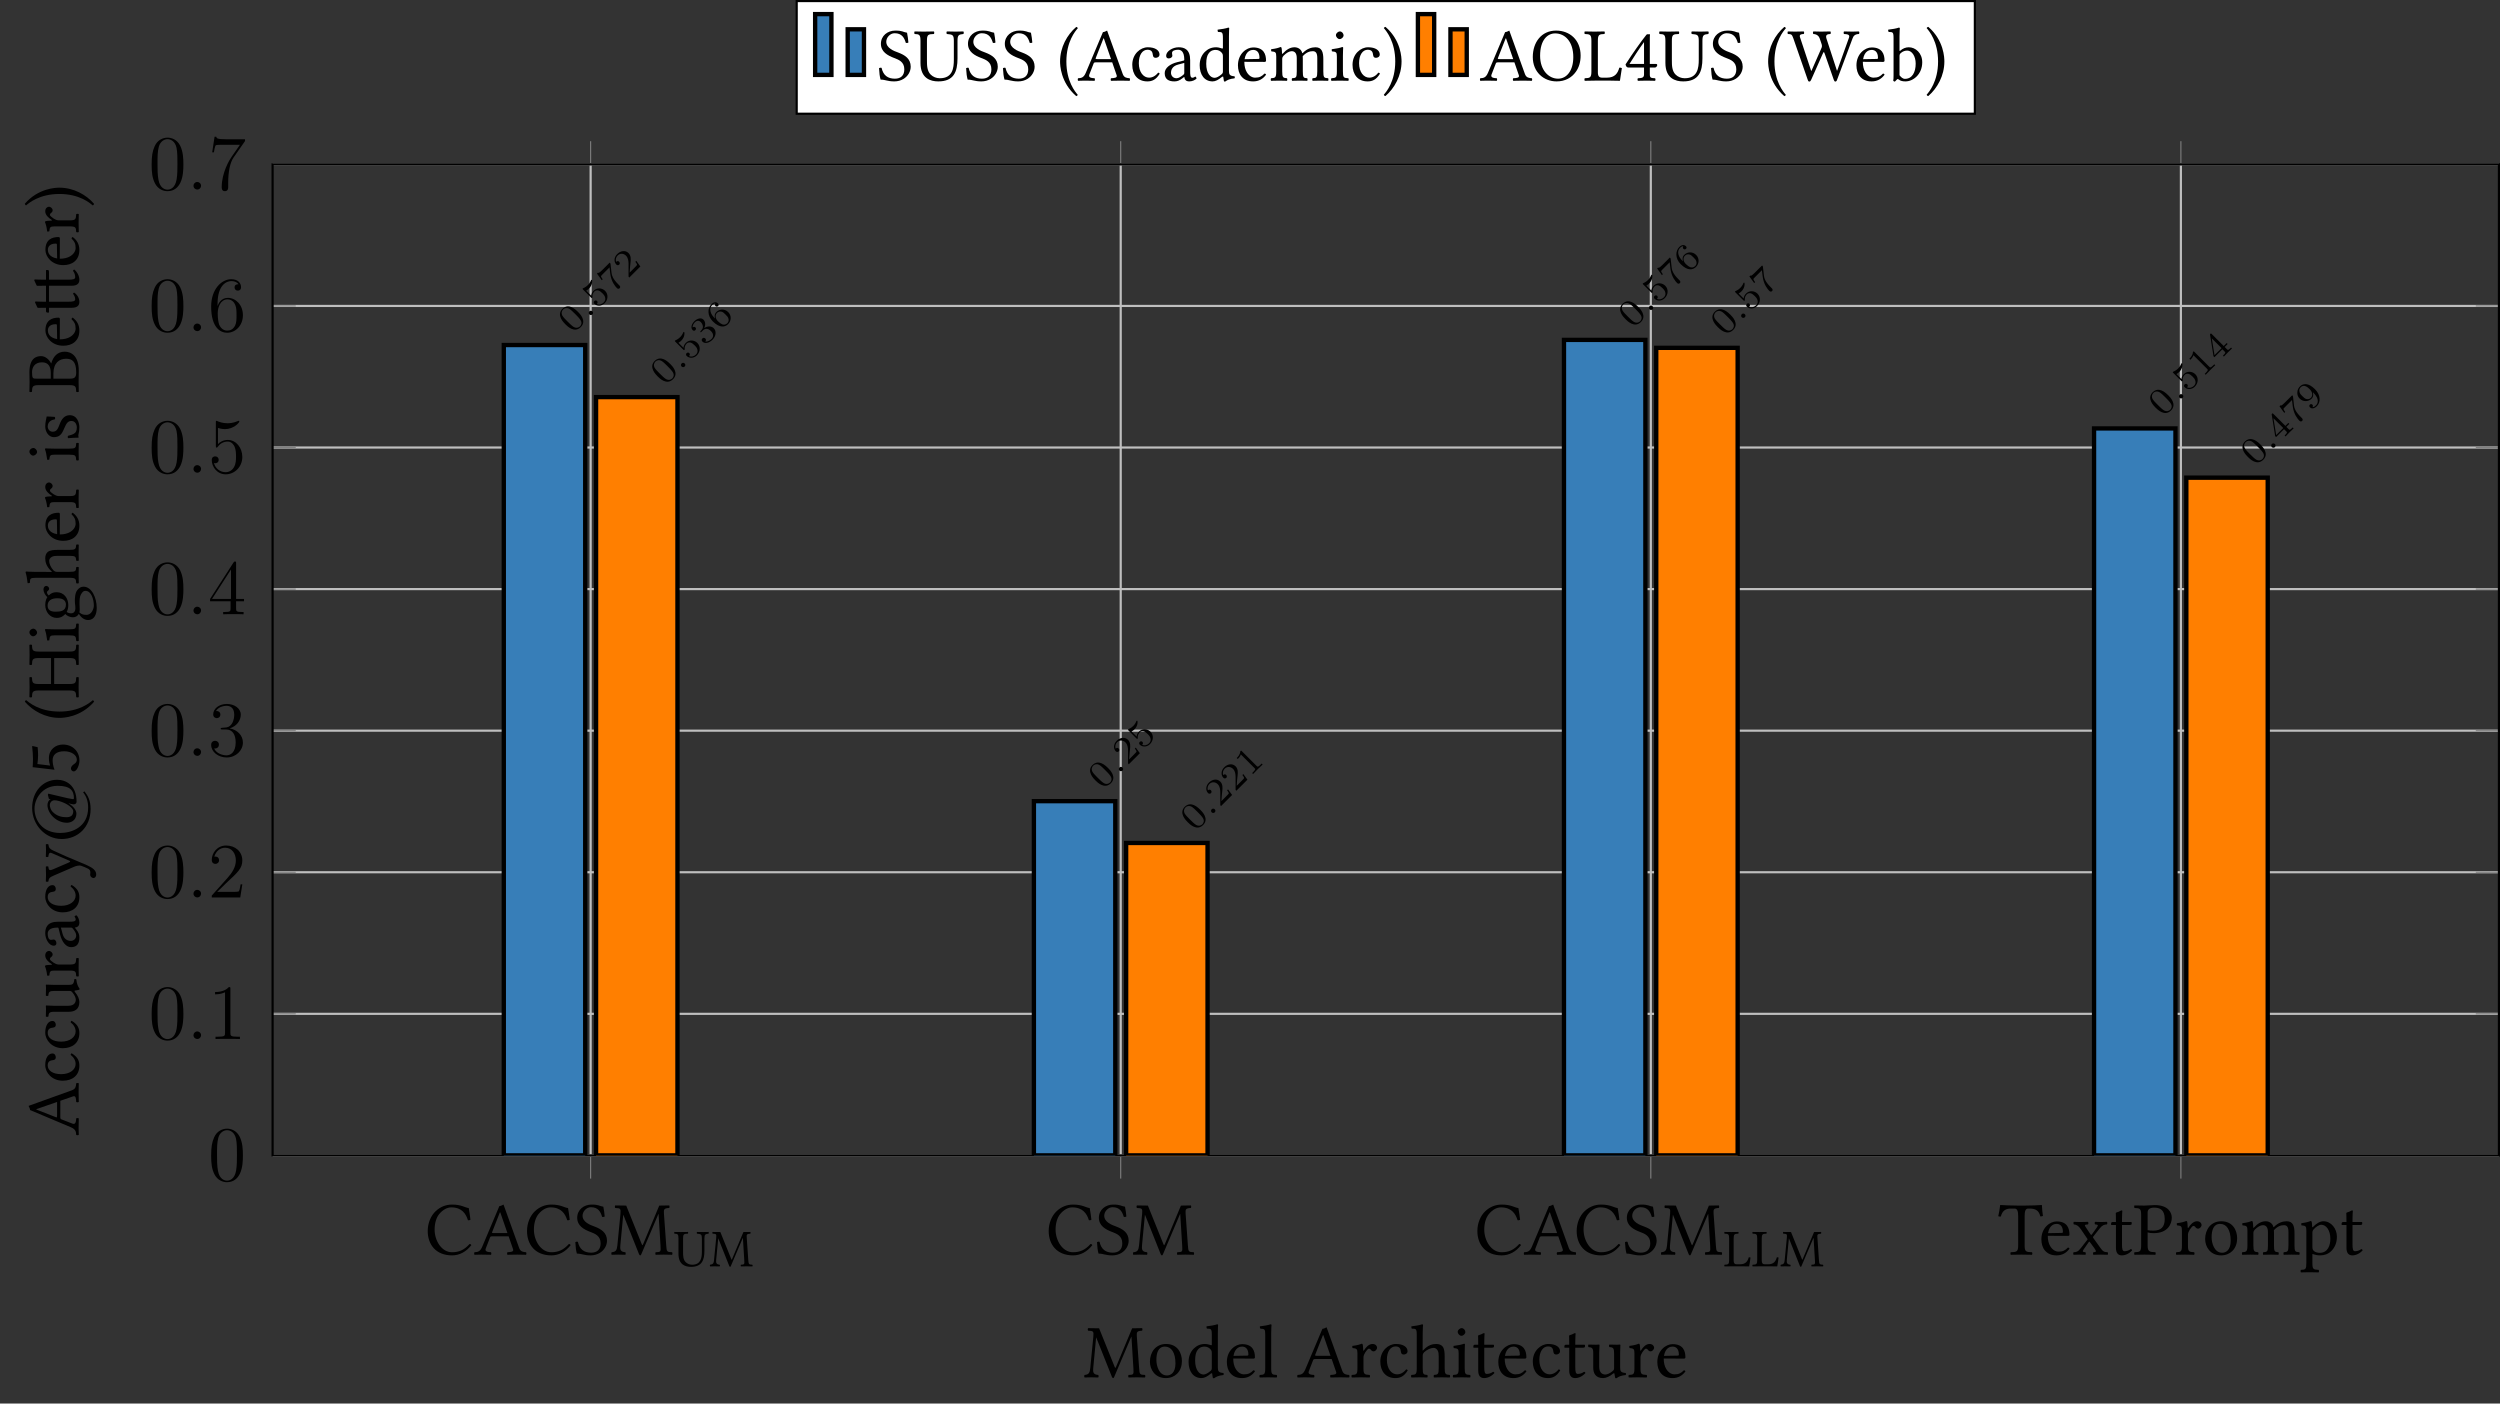 <?xml version="1.0" encoding="UTF-8"?>
<svg xmlns="http://www.w3.org/2000/svg" xmlns:xlink="http://www.w3.org/1999/xlink" width="458.954pt" height="257.661pt" viewBox="0 0 458.954 257.661">
<rect x="0" y="0" width="458.954" height="257.661" fill="#333333" stroke="none"/>
<defs>
<g>
<g id="glyph-0-0">
<path d="M 4.984 0.141 C 6.328 0.141 7.578 -0.5 8.531 -1.75 C 8.453 -1.875 8.359 -1.953 8.203 -1.953 C 7.219 -0.859 6.266 -0.438 4.969 -0.438 C 3.078 -0.438 1.781 -2.547 1.781 -4.594 C 1.781 -5.797 2.109 -6.797 2.609 -7.422 C 3.312 -8.281 4.109 -8.672 4.844 -8.672 C 6.766 -8.672 7.531 -7.516 7.891 -6.328 C 8.062 -6.266 8.203 -6.312 8.359 -6.391 C 8.281 -7.109 8.188 -7.781 8.047 -8.547 C 7.344 -8.625 6.719 -9.188 5 -9.188 C 3.812 -9.188 2.812 -8.75 2 -8 C 1.078 -7.141 0.516 -5.781 0.516 -4.328 C 0.516 -1.891 1.984 0.141 4.984 0.141 Z M 4.984 0.141 "/>
</g>
<g id="glyph-0-1">
<path d="M 3.672 -3.953 C 3.359 -3.953 3.266 -3.984 3.328 -4.125 L 4.75 -7.75 L 4.828 -7.75 L 6.141 -3.953 Z M 2.156 -1.109 L 2.938 -3.125 C 3 -3.312 3.078 -3.359 3.422 -3.359 L 6.359 -3.359 L 7.172 -1 C 7.344 -0.531 6.812 -0.469 6.141 -0.438 C 6.062 -0.344 6.062 -0.062 6.141 0.031 C 6.656 0.016 7.422 0 7.969 0 C 8.547 0 9.062 0.016 9.562 0.031 C 9.641 -0.062 9.641 -0.344 9.562 -0.438 C 9.016 -0.484 8.547 -0.531 8.297 -1.203 L 5.422 -9.188 C 5.219 -9.062 4.844 -8.906 4.656 -8.906 L 1.5 -1.422 C 1.125 -0.562 0.719 -0.469 0.094 -0.438 C 0.016 -0.344 0.016 -0.062 0.094 0.031 C 0.453 0.016 0.922 0 1.344 0 C 1.906 0 2.609 0.016 3.125 0.031 C 3.203 -0.062 3.203 -0.344 3.125 -0.438 C 2.594 -0.469 1.938 -0.531 2.156 -1.109 Z M 2.156 -1.109 "/>
</g>
<g id="glyph-0-2">
<path d="M 5.516 -8.797 C 4.703 -8.922 4.734 -9.188 3.359 -9.188 C 1.953 -9.188 0.719 -8.25 0.719 -6.766 C 0.719 -5.297 1.922 -4.625 3.156 -4.156 C 3.984 -3.844 5.016 -3.453 5.016 -2.078 C 5.016 -0.953 4.391 -0.359 3.281 -0.359 C 1.984 -0.359 1.141 -0.969 0.844 -2.344 C 0.656 -2.406 0.516 -2.375 0.375 -2.297 C 0.438 -1.234 0.484 -0.859 0.656 -0.188 C 1.531 -0.188 1.922 0.141 3.172 0.141 C 3.797 0.141 4.391 -0.016 4.891 -0.328 C 5.688 -0.828 6.188 -1.672 6.188 -2.562 C 6.188 -4.047 5.078 -4.703 3.938 -5.141 C 3.094 -5.438 1.703 -5.969 1.703 -7.141 C 1.703 -7.922 2.406 -8.703 3.234 -8.703 C 4.594 -8.703 5.016 -7.844 5.297 -6.922 C 5.453 -6.891 5.641 -6.906 5.766 -7 C 5.703 -7.672 5.656 -8.062 5.516 -8.797 Z M 5.516 -8.797 "/>
</g>
<g id="glyph-0-3">
<path d="M 9.25 -1.625 C 9.328 -0.484 9.266 -0.469 8.359 -0.438 C 8.281 -0.344 8.281 -0.062 8.359 0.031 C 8.875 0.016 9.438 0 9.844 0 C 10.266 0 10.906 0.016 11.375 0.031 C 11.453 -0.062 11.453 -0.344 11.375 -0.438 C 10.422 -0.469 10.375 -0.531 10.297 -1.688 L 9.875 -7.562 C 9.828 -8.312 9.891 -8.516 10.844 -8.562 C 10.922 -8.656 10.922 -8.938 10.844 -9.031 L 9.016 -9 L 6.062 -1.922 C 6 -1.781 5.953 -1.734 5.938 -1.734 C 5.906 -1.734 5.859 -1.797 5.812 -1.906 L 2.953 -9 L 0.938 -9.031 C 0.844 -8.938 0.844 -8.656 0.938 -8.562 C 1.891 -8.516 1.984 -8.484 1.891 -7.438 L 1.328 -1.688 C 1.234 -0.844 1.078 -0.5 0.281 -0.438 C 0.203 -0.344 0.203 -0.062 0.281 0.031 C 0.703 0.016 1.141 0 1.484 0 C 1.812 0 2.375 0.016 2.797 0.031 C 2.875 -0.062 2.875 -0.344 2.797 -0.438 C 1.875 -0.5 1.797 -0.938 1.875 -1.719 L 2.406 -7.312 L 2.422 -7.312 L 5.312 -0.062 C 5.359 0.031 5.438 0.141 5.531 0.141 C 5.609 0.141 5.672 0.047 5.719 -0.062 L 8.859 -7.453 L 8.891 -7.453 Z M 9.25 -1.625 "/>
</g>
<g id="glyph-0-4">
<path d="M 4.891 -1.703 L 4.891 -7.031 C 4.891 -7.922 5.016 -8.453 5.531 -8.453 L 5.828 -8.453 C 6.875 -8.453 7.531 -8.094 7.766 -7.016 C 7.922 -7.016 8.125 -7.031 8.25 -7.094 C 8.156 -7.734 8.078 -8.438 8.062 -9.062 C 8.062 -9.078 8.031 -9.109 8.016 -9.109 C 7.547 -9.062 6 -9 4.891 -9 L 3.703 -9 C 2.625 -9 0.984 -9.062 0.453 -9.109 C 0.422 -9.109 0.391 -9.078 0.391 -9.062 C 0.328 -8.438 0.203 -7.719 0.047 -7.047 C 0.188 -6.984 0.344 -6.984 0.516 -6.984 C 0.797 -8.094 1.438 -8.453 2.359 -8.453 L 3.047 -8.453 C 3.562 -8.453 3.703 -7.922 3.703 -7.078 L 3.703 -1.703 C 3.703 -0.547 3.453 -0.469 2.344 -0.438 C 2.266 -0.344 2.266 -0.062 2.344 0.031 C 3.031 0.016 3.734 0 4.297 0 C 4.828 0 5.547 0.016 6.234 0.031 C 6.328 -0.062 6.328 -0.344 6.234 -0.438 C 5.125 -0.469 4.891 -0.547 4.891 -1.703 Z M 4.891 -1.703 "/>
</g>
<g id="glyph-0-5">
<path d="M 1.734 -3.938 C 2 -5.516 2.969 -5.641 3.312 -5.641 C 3.844 -5.641 4.469 -5.344 4.469 -4.172 C 4.469 -4.047 4.406 -3.984 4.25 -3.984 Z M 5.391 -1.297 C 4.875 -0.766 4.469 -0.547 3.656 -0.547 C 3.156 -0.547 2.562 -0.844 2.141 -1.547 C 1.859 -2.016 1.688 -2.656 1.688 -3.453 L 5.406 -3.438 C 5.562 -3.438 5.672 -3.516 5.672 -3.672 C 5.672 -4.844 5.25 -6.094 3.312 -6.094 C 2.094 -6.094 0.516 -4.938 0.516 -2.812 C 0.516 -2.031 0.719 -1.281 1.172 -0.75 C 1.641 -0.203 2.297 0.141 3.312 0.141 C 4.375 0.141 5.125 -0.344 5.672 -1.078 C 5.641 -1.219 5.547 -1.281 5.391 -1.297 Z M 5.391 -1.297 "/>
</g>
<g id="glyph-0-6">
<path d="M 2.547 -5 C 2.219 -5.469 2.312 -5.484 2.938 -5.547 C 3.031 -5.641 3.031 -5.938 2.938 -6.016 C 2.562 -6 1.953 -5.984 1.531 -5.984 C 1.109 -5.984 0.703 -6 0.328 -6.016 C 0.25 -5.938 0.25 -5.641 0.328 -5.547 C 0.812 -5.516 1.203 -5.281 1.594 -4.703 L 2.797 -2.938 C 2.875 -2.828 2.875 -2.797 2.812 -2.719 L 1.641 -1.219 C 1.094 -0.5 0.781 -0.453 0.297 -0.438 C 0.203 -0.344 0.203 -0.062 0.297 0.031 C 0.578 0.016 0.875 0 1.297 0 C 1.719 0 2.109 0.016 2.469 0.031 C 2.547 -0.062 2.547 -0.344 2.469 -0.438 C 1.969 -0.484 1.859 -0.547 2.156 -0.984 L 3.047 -2.266 C 3.156 -2.422 3.203 -2.406 3.297 -2.281 L 4.109 -1.172 C 4.594 -0.5 4.375 -0.469 3.922 -0.438 C 3.844 -0.344 3.844 -0.062 3.922 0.031 C 4.344 0.016 4.797 0 5.297 0 C 5.828 0 6.203 0.016 6.547 0.031 C 6.625 -0.062 6.625 -0.344 6.547 -0.438 C 5.922 -0.469 5.703 -0.516 5.156 -1.312 L 3.891 -3.078 C 3.844 -3.172 3.828 -3.203 3.891 -3.297 L 5.062 -4.781 C 5.578 -5.438 5.922 -5.516 6.422 -5.547 C 6.5 -5.641 6.5 -5.938 6.422 -6.016 C 6.141 -6 5.812 -5.984 5.406 -5.984 C 4.984 -5.984 4.594 -6 4.234 -6.016 C 4.141 -5.938 4.141 -5.641 4.234 -5.547 C 4.75 -5.5 4.891 -5.453 4.562 -4.984 L 3.656 -3.719 C 3.562 -3.578 3.5 -3.594 3.391 -3.734 Z M 2.547 -5 "/>
</g>
<g id="glyph-0-7">
<path d="M 0.594 -5.984 C 0.406 -5.984 0.344 -5.812 0.344 -5.703 L 0.344 -5.531 C 0.344 -5.453 0.359 -5.438 0.422 -5.438 L 1.234 -5.438 L 1.234 -1.234 C 1.234 -0.25 1.672 0.141 2.312 0.141 C 2.953 0.141 3.656 -0.172 4.203 -0.781 C 4.172 -0.922 4.094 -1 3.953 -1.016 C 3.594 -0.734 3.172 -0.625 2.797 -0.625 C 2.422 -0.625 2.344 -1.047 2.344 -1.906 L 2.344 -5.438 L 3.797 -5.438 C 3.938 -5.438 4.125 -5.5 4.125 -5.625 L 4.125 -5.906 C 4.125 -5.953 4.094 -5.984 4.016 -5.984 L 2.344 -5.984 L 2.344 -6.531 C 2.344 -7.438 2.406 -8 2.406 -8 C 2.406 -8.078 2.359 -8.125 2.281 -8.125 C 2.234 -8.125 2.109 -8.062 1.984 -8 C 1.828 -7.906 1.688 -7.844 1.5 -7.797 C 1.344 -7.75 1.203 -7.703 1.203 -7.609 C 1.203 -7.438 1.234 -7.531 1.234 -5.984 Z M 0.594 -5.984 "/>
</g>
<g id="glyph-0-8">
<path d="M 2.641 -7.734 C 2.641 -8.141 2.844 -8.625 3.844 -8.625 C 4.812 -8.625 5.781 -8.297 5.781 -6.531 C 5.781 -5.016 5.047 -4.406 3.703 -4.406 C 3.344 -4.406 2.797 -4.438 2.641 -4.484 Z M 1.453 -7.297 L 1.453 -1.703 C 1.453 -0.547 1.219 -0.469 0.234 -0.438 C 0.156 -0.344 0.156 -0.062 0.234 0.031 C 0.859 0.016 1.547 0 2.047 0 C 2.547 0 3.359 0.016 4.062 0.031 C 4.141 -0.062 4.141 -0.344 4.062 -0.438 C 2.969 -0.484 2.641 -0.547 2.641 -1.703 L 2.641 -4.078 C 2.938 -3.984 3.281 -3.938 3.766 -3.938 C 6.312 -3.938 7.078 -5.594 7.078 -6.781 C 7.078 -7.609 6.531 -9.094 3.953 -9.094 C 3.422 -9.094 2.594 -9 2.031 -9 C 1.516 -9 0.797 -9.016 0.234 -9.031 C 0.156 -8.938 0.156 -8.656 0.234 -8.562 C 1.219 -8.531 1.453 -8.453 1.453 -7.297 Z M 1.453 -7.297 "/>
</g>
<g id="glyph-0-9">
<path d="M 2.453 -5 C 2.422 -5.547 2.406 -5.922 2.344 -6.062 C 2.312 -6.125 2.281 -6.172 2.172 -6.172 C 1.781 -6.016 1.422 -5.891 0.453 -5.766 C 0.438 -5.672 0.453 -5.453 0.484 -5.375 C 1.234 -5.297 1.391 -5.234 1.391 -4.422 L 1.391 -1.703 C 1.391 -0.547 1.234 -0.484 0.359 -0.438 C 0.281 -0.344 0.281 -0.062 0.359 0.031 C 0.844 0.016 1.391 0 1.953 0 C 2.516 0 3.156 0.016 3.641 0.031 C 3.719 -0.062 3.719 -0.344 3.641 -0.438 C 2.672 -0.5 2.5 -0.547 2.5 -1.703 L 2.5 -3.641 C 2.5 -4 2.672 -4.328 2.828 -4.578 C 2.984 -4.797 3.312 -5.266 3.469 -5.266 C 3.594 -5.266 3.719 -5.234 3.844 -5.078 C 3.938 -4.938 4.109 -4.766 4.344 -4.766 C 4.672 -4.766 5 -5.109 5 -5.453 C 5 -5.719 4.75 -6.125 4.156 -6.125 C 3.5 -6.125 2.938 -5.516 2.609 -4.969 C 2.531 -4.812 2.453 -4.922 2.453 -5 Z M 2.453 -5 "/>
</g>
<g id="glyph-0-10">
<path d="M 0.578 -2.859 C 0.578 -1.438 1.516 0.141 3.5 0.141 C 4.391 0.141 5.078 -0.188 5.547 -0.641 C 6.188 -1.25 6.453 -2.141 6.453 -2.984 C 6.453 -4.438 5.672 -6.125 3.531 -6.125 C 2.609 -6.125 1.859 -5.75 1.344 -5.156 C 0.844 -4.547 0.578 -3.734 0.578 -2.859 Z M 3.328 -5.641 C 4.516 -5.641 5.266 -4.547 5.266 -2.547 C 5.266 -0.781 4.359 -0.344 3.703 -0.344 C 2.25 -0.344 1.766 -2.109 1.766 -3.188 C 1.766 -4.391 2.062 -5.641 3.328 -5.641 Z M 3.328 -5.641 "/>
</g>
<g id="glyph-0-11">
<path d="M 2.375 -5 C 2.359 -5.406 2.328 -5.922 2.266 -6.062 C 2.234 -6.125 2.203 -6.172 2.094 -6.172 C 1.703 -6.016 1.344 -5.891 0.375 -5.766 C 0.344 -5.672 0.375 -5.453 0.406 -5.375 C 1.156 -5.297 1.312 -5.234 1.312 -4.422 L 1.312 -1.703 C 1.312 -0.562 1.125 -0.484 0.359 -0.438 C 0.281 -0.344 0.281 -0.062 0.359 0.031 C 0.781 0.016 1.312 0 1.875 0 C 2.422 0 2.859 0.016 3.281 0.031 C 3.359 -0.062 3.359 -0.344 3.281 -0.438 C 2.562 -0.5 2.406 -0.562 2.406 -1.703 L 2.406 -3.984 C 2.406 -4.281 2.547 -4.453 2.656 -4.578 C 3.203 -5.125 3.719 -5.406 4.156 -5.406 C 4.688 -5.406 5.078 -5.062 5.078 -4.125 L 5.078 -1.703 C 5.078 -0.562 4.969 -0.484 4.219 -0.438 C 4.141 -0.344 4.141 -0.062 4.219 0.031 C 4.562 0.016 5.078 0 5.641 0 C 6.188 0 6.656 0.016 7 0.031 C 7.078 -0.062 7.078 -0.344 7 -0.438 C 6.312 -0.484 6.188 -0.562 6.188 -1.703 L 6.188 -3.922 C 6.188 -4.109 6.188 -4.312 6.172 -4.484 C 6.844 -5.219 7.469 -5.406 8.016 -5.406 C 8.547 -5.406 8.844 -5.094 8.844 -4.156 L 8.844 -1.703 C 8.844 -0.562 8.703 -0.484 7.984 -0.438 C 7.906 -0.344 7.906 -0.062 7.984 0.031 C 8.328 0.016 8.844 0 9.406 0 C 9.969 0 10.453 0.016 10.844 0.031 C 10.906 -0.062 10.906 -0.344 10.844 -0.438 C 10.078 -0.484 9.953 -0.562 9.953 -1.703 L 9.953 -3.906 C 9.953 -5.156 9.734 -6.125 8.516 -6.125 C 7.797 -6.125 6.938 -5.859 6.203 -5.094 C 6.172 -5.047 6.078 -4.984 6.062 -5.109 C 5.938 -5.672 5.391 -6.125 4.656 -6.125 C 3.844 -6.125 3.125 -5.656 2.547 -5 C 2.469 -4.922 2.391 -4.828 2.375 -5 Z M 2.375 -5 "/>
</g>
<g id="glyph-0-12">
<path d="M 2.438 -4.625 C 2.797 -5.062 3.453 -5.484 3.844 -5.484 C 4.75 -5.484 5.516 -4.484 5.516 -2.906 C 5.516 -1.766 5.109 -0.328 3.547 -0.328 C 3.297 -0.328 2.797 -0.406 2.547 -0.625 C 2.281 -0.875 2.219 -0.969 2.219 -1.469 L 2.219 -4 C 2.219 -4.297 2.281 -4.422 2.438 -4.625 Z M 2.172 -5.141 C 2.156 -5.547 2.141 -5.922 2.062 -6.062 C 2.031 -6.125 2.016 -6.172 1.891 -6.172 C 1.5 -6.016 1.141 -5.891 0.188 -5.766 C 0.156 -5.672 0.188 -5.453 0.203 -5.375 C 0.969 -5.297 1.109 -5.234 1.109 -4.422 L 1.109 1.531 C 1.109 2.688 0.969 2.766 0.109 2.797 C 0.031 2.891 0.031 3.188 0.109 3.266 C 0.594 3.25 1.109 3.234 1.672 3.234 C 2.234 3.234 2.906 3.25 3.359 3.266 C 3.453 3.188 3.453 2.891 3.359 2.797 C 2.375 2.75 2.219 2.688 2.219 1.531 L 2.219 0.031 C 2.219 -0.156 2.281 -0.141 2.406 -0.062 C 2.766 0.062 3.188 0.141 3.625 0.141 C 4.406 0.141 5.109 -0.094 5.672 -0.641 C 6.328 -1.281 6.719 -2.156 6.719 -3.281 C 6.719 -4.766 5.672 -6.125 4.234 -6.125 C 3.594 -6.125 2.891 -5.688 2.328 -5.078 C 2.25 -5 2.188 -5 2.172 -5.141 Z M 2.172 -5.141 "/>
</g>
<g id="glyph-0-13">
<path d="M 4.812 -1.734 C 4.812 -1.469 4.781 -1.359 4.594 -1.188 C 4.078 -0.734 3.625 -0.516 3.281 -0.516 C 2.531 -0.516 1.75 -1.344 1.75 -3.078 C 1.75 -4.094 1.938 -4.641 2.156 -4.938 C 2.578 -5.594 3.172 -5.641 3.453 -5.641 C 3.953 -5.641 4.297 -5.453 4.578 -5.141 C 4.766 -4.906 4.812 -4.812 4.812 -4.375 Z M 4.656 -0.703 C 4.734 -0.75 4.859 -0.781 4.875 -0.688 C 4.906 -0.344 5.016 0.141 5.016 0.141 C 5.141 0.188 5.203 0.172 5.281 0.141 C 5.594 -0.109 6.078 -0.328 6.938 -0.422 C 7.016 -0.5 7.016 -0.719 6.938 -0.797 C 6.047 -0.859 5.922 -1.125 5.922 -1.812 L 5.922 -8.141 C 5.922 -9.047 5.969 -9.594 5.969 -9.594 C 5.969 -9.703 5.922 -9.734 5.797 -9.734 C 5.438 -9.594 4.391 -9.406 3.844 -9.359 C 3.812 -9.25 3.844 -9.031 3.922 -8.938 C 4.641 -8.906 4.812 -8.969 4.812 -7.797 L 4.812 -6.016 C 4.812 -5.922 4.781 -5.891 4.688 -5.891 C 4.625 -5.891 4.062 -6.125 3.594 -6.125 C 2.672 -6.125 2.062 -5.812 1.5 -5.281 C 0.906 -4.688 0.547 -3.859 0.547 -2.828 C 0.547 -1.109 1.406 0.141 2.922 0.141 C 3.453 0.141 3.984 -0.141 4.656 -0.703 Z M 4.656 -0.703 "/>
</g>
<g id="glyph-0-14">
<path d="M 1.328 -1.703 C 1.328 -0.547 1.172 -0.469 0.328 -0.438 C 0.234 -0.344 0.234 -0.062 0.328 0.031 C 0.812 0.016 1.328 0 1.891 0 C 2.438 0 2.969 0.016 3.438 0.031 C 3.516 -0.062 3.516 -0.344 3.438 -0.438 C 2.578 -0.469 2.422 -0.547 2.422 -1.703 L 2.422 -8.141 C 2.422 -9.047 2.484 -9.594 2.484 -9.594 C 2.484 -9.703 2.422 -9.734 2.297 -9.734 C 1.953 -9.594 0.906 -9.406 0.344 -9.359 C 0.328 -9.25 0.344 -9.031 0.438 -8.938 C 1.234 -8.891 1.328 -8.844 1.328 -7.797 Z M 1.328 -1.703 "/>
</g>
<g id="glyph-0-15">
<path d="M 5.547 -1.266 C 5.5 -1.391 5.391 -1.453 5.266 -1.469 C 4.781 -0.844 4.188 -0.547 3.594 -0.547 C 2.562 -0.547 1.719 -1.578 1.719 -3.203 C 1.719 -4.75 2.391 -5.672 3.312 -5.672 C 4.125 -5.672 4.234 -5.172 4.297 -4.688 C 4.344 -4.312 4.531 -4.188 4.828 -4.188 C 5.125 -4.188 5.516 -4.375 5.516 -4.797 C 5.516 -5.562 4.719 -6.125 3.375 -6.125 C 2 -6.125 0.516 -4.891 0.516 -2.906 C 0.516 -1.109 1.516 0.141 3.281 0.141 C 4.109 0.141 4.859 -0.125 5.547 -1.266 Z M 5.547 -1.266 "/>
</g>
<g id="glyph-0-16">
<path d="M 2.328 -3.984 C 2.328 -4.281 2.453 -4.453 2.562 -4.578 C 3.094 -5.094 3.812 -5.406 4.359 -5.406 C 4.625 -5.406 4.922 -5.219 5.094 -4.891 C 5.234 -4.625 5.266 -4.234 5.266 -3.828 L 5.266 -1.703 C 5.266 -0.562 5.125 -0.5 4.391 -0.438 C 4.328 -0.344 4.328 -0.062 4.391 0.031 C 4.781 0.016 5.266 0 5.812 0 C 6.375 0 6.844 0.016 7.297 0.031 C 7.375 -0.062 7.375 -0.344 7.297 -0.438 C 6.516 -0.5 6.359 -0.562 6.359 -1.703 L 6.359 -3.781 C 6.359 -4.547 6.312 -5.234 5.984 -5.656 C 5.75 -5.953 5.312 -6.125 4.828 -6.125 C 4.141 -6.125 3.312 -5.938 2.453 -5 C 2.406 -4.938 2.312 -4.797 2.312 -5 L 2.328 -8.141 C 2.328 -9.047 2.391 -9.594 2.391 -9.594 C 2.391 -9.703 2.328 -9.734 2.203 -9.734 C 1.859 -9.594 0.812 -9.406 0.25 -9.359 C 0.219 -9.25 0.25 -9.031 0.328 -8.938 C 1.062 -8.906 1.234 -8.969 1.234 -7.797 L 1.234 -1.703 C 1.234 -0.547 1.062 -0.484 0.25 -0.438 C 0.172 -0.344 0.172 -0.062 0.25 0.031 C 0.719 0.016 1.234 0 1.781 0 C 2.312 0 2.781 0.016 3.172 0.031 C 3.25 -0.062 3.25 -0.344 3.172 -0.438 C 2.453 -0.484 2.328 -0.547 2.328 -1.703 Z M 2.328 -3.984 "/>
</g>
<g id="glyph-0-17">
<path d="M 1.25 -8.359 C 1.25 -8 1.594 -7.625 1.922 -7.625 C 2.312 -7.625 2.656 -8.016 2.656 -8.297 C 2.656 -8.641 2.359 -9.031 1.984 -9.031 C 1.641 -9.031 1.25 -8.688 1.25 -8.359 Z M 2.531 -1.703 L 2.531 -4.484 C 2.531 -5.172 2.578 -6.062 2.578 -6.062 C 2.578 -6.125 2.516 -6.172 2.406 -6.172 C 2.016 -6.016 1.453 -5.891 0.484 -5.766 C 0.453 -5.672 0.484 -5.453 0.516 -5.375 C 1.281 -5.297 1.422 -5.219 1.422 -4.422 L 1.422 -1.703 C 1.422 -0.547 1.266 -0.5 0.422 -0.438 C 0.328 -0.344 0.328 -0.062 0.422 0.031 C 0.875 0.016 1.422 0 1.984 0 C 2.547 0 3.062 0.016 3.531 0.031 C 3.609 -0.062 3.609 -0.344 3.531 -0.438 C 2.672 -0.484 2.531 -0.547 2.531 -1.703 Z M 2.531 -1.703 "/>
</g>
<g id="glyph-0-18">
<path d="M 3.031 0.141 C 3.578 0.141 4.234 -0.141 4.906 -0.703 C 4.984 -0.75 5.109 -0.781 5.125 -0.688 C 5.156 -0.328 5.281 0.141 5.281 0.141 C 5.391 0.188 5.453 0.172 5.547 0.141 C 5.844 -0.109 6.328 -0.328 7.188 -0.422 C 7.266 -0.5 7.266 -0.719 7.188 -0.797 C 6.297 -0.859 6.172 -1.125 6.172 -1.812 L 6.172 -4.5 C 6.172 -4.906 6.219 -5.938 6.219 -5.938 C 6.219 -5.969 6.188 -6.016 6.109 -6.016 C 6.047 -6 5.828 -5.984 5.625 -5.984 C 5.172 -5.984 4.672 -6 4.203 -6.016 C 4.109 -5.938 4.109 -5.641 4.203 -5.547 C 4.891 -5.516 5.062 -5.344 5.062 -4.422 L 5.062 -1.734 C 5.062 -1.469 5.031 -1.359 4.844 -1.188 C 4.328 -0.734 3.797 -0.516 3.453 -0.516 C 3.031 -0.516 2.328 -0.719 2.328 -1.953 L 2.328 -4.5 C 2.328 -4.906 2.391 -5.938 2.391 -5.938 C 2.391 -5.969 2.344 -6.016 2.281 -6.016 C 2.203 -6 2 -5.984 1.781 -5.984 C 1.344 -5.984 0.844 -6 0.359 -6.016 C 0.281 -5.938 0.281 -5.641 0.359 -5.547 C 1.031 -5.5 1.234 -5.344 1.234 -4.438 L 1.234 -1.766 C 1.234 -0.797 1.641 0.141 3.031 0.141 Z M 3.031 0.141 "/>
</g>
<g id="glyph-0-19">
<path d="M 2.406 -7.297 C 2.406 -8.453 2.609 -8.531 3.688 -8.562 C 3.766 -8.656 3.766 -8.938 3.688 -9.031 C 3.031 -9.016 2.344 -9 1.797 -9 C 1.25 -9 0.688 -9.016 0.141 -9.031 C 0.062 -8.938 0.062 -8.656 0.141 -8.562 C 0.984 -8.531 1.219 -8.453 1.219 -7.297 L 1.219 -3.25 C 1.219 -0.406 3.062 0.141 4.484 0.141 C 7.344 0.141 8.016 -1.625 8.016 -4.109 L 8.016 -7.297 C 8.016 -8.406 8.266 -8.469 9.094 -8.562 C 9.188 -8.656 9.188 -8.938 9.094 -9.031 C 8.562 -9.016 8 -9 7.672 -9 C 7.375 -9 6.703 -9.016 6.062 -9.031 C 5.969 -8.938 5.969 -8.656 6.062 -8.562 C 7.109 -8.469 7.344 -8.422 7.344 -7.297 L 7.344 -3.859 C 7.344 -2.297 7.125 -0.438 4.766 -0.438 C 4.109 -0.438 3.531 -0.688 3.109 -1.094 C 2.422 -1.75 2.406 -2.797 2.406 -3.719 Z M 2.406 -7.297 "/>
</g>
<g id="glyph-0-20">
<path d="M 0.609 -3.516 C 0.609 -2.891 0.672 0.328 3.578 2.844 C 3.719 2.812 3.828 2.719 3.859 2.609 C 3.406 2.078 1.766 0.156 1.766 -3.516 C 1.766 -7.188 3.422 -9.109 3.859 -9.609 C 3.828 -9.75 3.719 -9.844 3.578 -9.859 C 1.906 -8.438 0.609 -6.109 0.609 -3.516 Z M 0.609 -3.516 "/>
</g>
<g id="glyph-0-21">
<path d="M 4.094 -3.25 L 4.094 -1.406 C 4.094 -1.234 4 -1.125 3.891 -1.047 C 3.531 -0.75 3.062 -0.438 2.672 -0.438 C 1.969 -0.438 1.656 -0.984 1.656 -1.422 C 1.656 -2.047 1.953 -2.688 2.984 -2.953 Z M 4.094 -0.672 C 4.172 -0.234 4.328 0.141 5.016 0.141 C 5.547 0.141 6.062 -0.094 6.344 -0.375 C 6.328 -0.547 6.266 -0.672 6.109 -0.75 C 6.016 -0.672 5.781 -0.531 5.594 -0.531 C 5.188 -0.531 5.172 -1.078 5.172 -1.719 L 5.172 -3.766 C 5.172 -5.75 4.094 -6.125 3.062 -6.125 C 1.922 -6.125 0.766 -5.375 0.766 -4.578 C 0.766 -4.234 0.938 -4.078 1.25 -4.078 C 1.656 -4.078 1.906 -4.375 1.906 -4.547 C 1.906 -4.641 1.891 -4.75 1.875 -4.797 C 1.859 -4.844 1.844 -4.922 1.844 -5.078 C 1.844 -5.516 2.422 -5.672 2.953 -5.672 C 3.438 -5.672 4.094 -5.422 4.094 -3.844 C 4.094 -3.75 4.047 -3.703 4 -3.688 L 2.797 -3.391 C 1.469 -3.062 0.5 -2.312 0.5 -1.375 C 0.5 -0.219 1.281 0.141 2.266 0.141 C 2.75 0.141 3.172 0.031 3.781 -0.453 L 4.062 -0.672 Z M 4.094 -0.672 "/>
</g>
<g id="glyph-0-22">
<path d="M 3.547 -3.516 C 3.547 -4.141 3.484 -7.375 0.594 -9.875 C 0.453 -9.844 0.328 -9.75 0.297 -9.641 C 0.75 -9.109 2.391 -7.188 2.391 -3.516 C 2.391 0.156 0.734 2.078 0.297 2.578 C 0.328 2.719 0.438 2.812 0.594 2.828 C 2.25 1.406 3.547 -0.922 3.547 -3.516 Z M 3.547 -3.516 "/>
</g>
<g id="glyph-0-23">
<path d="M 4.625 -8.672 C 6.453 -8.672 7.953 -7.141 7.953 -4.328 C 7.953 -1.828 6.75 -0.359 5.156 -0.359 C 3.453 -0.359 1.859 -1.891 1.859 -4.562 C 1.859 -7.5 3.234 -8.672 4.625 -8.672 Z M 9.297 -4.594 C 9.297 -7.484 7.297 -9.188 4.797 -9.188 C 2.094 -9.188 0.516 -7.031 0.516 -4.328 C 0.516 -1.578 2.516 0.141 4.891 0.141 C 6.438 0.141 7.656 -0.531 8.422 -1.625 C 8.984 -2.406 9.297 -3.422 9.297 -4.594 Z M 9.297 -4.594 "/>
</g>
<g id="glyph-0-24">
<path d="M 2.078 0 L 5.047 0 C 5.422 0 6.719 0.031 6.719 0.031 C 6.844 -0.672 6.984 -1.578 7.078 -2.297 C 6.938 -2.375 6.781 -2.406 6.609 -2.375 C 6.328 -1.375 5.812 -0.547 4.344 -0.547 L 3.453 -0.547 C 2.922 -0.547 2.672 -0.812 2.672 -1.516 L 2.672 -7.297 C 2.672 -8.453 2.906 -8.531 3.875 -8.562 C 3.969 -8.656 3.969 -8.938 3.875 -9.031 C 3.25 -9.016 2.594 -9 2.062 -9 C 1.562 -9 0.906 -9.016 0.266 -9.031 C 0.188 -8.938 0.188 -8.656 0.266 -8.562 C 1.234 -8.531 1.484 -8.453 1.484 -7.297 L 1.484 -1.703 C 1.484 -0.547 1.234 -0.469 0.266 -0.438 C 0.188 -0.344 0.188 -0.062 0.266 0.031 C 0.812 0.016 1.609 0 2.078 0 Z M 2.078 0 "/>
</g>
<g id="glyph-0-25">
<path d="M 3.781 -7.078 L 3.781 -3.062 L 1.109 -3.062 C 1.828 -4.203 2.812 -5.766 3.781 -7.078 Z M 6 -3.062 L 4.844 -3.062 L 4.844 -7.125 C 4.844 -7.828 4.844 -8.375 4.875 -8.484 L 4.844 -8.516 L 4.391 -8.516 C 4.297 -8.516 4.234 -8.422 4.172 -8.359 C 3.297 -7.281 1.672 -4.984 0.391 -2.984 C 0.438 -2.781 0.516 -2.406 0.938 -2.406 L 3.781 -2.406 L 3.781 -1.109 C 3.781 -0.469 3.25 -0.469 2.656 -0.438 C 2.562 -0.344 2.562 -0.062 2.656 0.031 C 3.094 0.016 3.656 0 4.297 0 C 4.844 0 5.375 0.016 5.812 0.031 C 5.906 -0.062 5.906 -0.344 5.812 -0.438 C 5.141 -0.484 4.844 -0.453 4.844 -1.109 L 4.844 -2.406 L 5.797 -2.406 C 6 -2.406 6.203 -2.672 6.203 -2.828 C 6.203 -2.969 6.156 -3.062 6 -3.062 Z M 6 -3.062 "/>
</g>
<g id="glyph-0-26">
<path d="M 11.297 -7.891 L 9.125 -1.828 L 9.078 -1.844 L 7.156 -7.734 C 6.922 -8.484 7.406 -8.531 7.891 -8.562 C 7.969 -8.656 7.969 -8.938 7.891 -9.031 C 7.312 -9.016 6.703 -9 6.141 -9 C 5.672 -9 5.188 -9.016 4.75 -9.031 C 4.656 -8.938 4.656 -8.656 4.75 -8.562 C 5.484 -8.531 5.797 -8.094 5.922 -7.734 L 6.234 -6.812 C 6.297 -6.641 6.328 -6.5 6.328 -6.375 C 6.328 -6.234 6.328 -6.125 6.203 -5.891 L 4.406 -1.797 L 4.344 -1.812 L 2.297 -7.984 C 2.141 -8.469 2.516 -8.547 3 -8.562 C 3.078 -8.656 3.078 -8.938 3 -9.031 C 2.547 -9.016 1.922 -9 1.375 -9 C 0.891 -9 0.484 -9.016 0.078 -9.031 C 0 -8.938 0 -8.656 0.078 -8.562 C 0.719 -8.531 0.812 -8.516 1.078 -7.766 L 3.703 -0.203 C 3.766 0.016 3.844 0.172 4 0.172 C 4.188 0.172 4.266 0.031 4.375 -0.203 L 6.453 -4.891 C 6.578 -5.156 6.609 -5.234 6.688 -5.234 C 6.734 -5.234 6.797 -5.078 6.875 -4.844 L 8.484 -0.203 C 8.562 0.031 8.641 0.172 8.797 0.172 C 8.953 0.172 9.062 0.016 9.125 -0.203 L 11.938 -7.719 C 12.109 -8.203 12.359 -8.531 13.125 -8.562 C 13.219 -8.656 13.219 -8.938 13.125 -9.031 C 12.719 -9.016 12.281 -9 11.922 -9 C 11.547 -9 10.938 -9.016 10.375 -9.031 C 10.297 -8.938 10.297 -8.656 10.375 -8.562 C 10.953 -8.531 11.516 -8.484 11.297 -7.891 Z M 11.297 -7.891 "/>
</g>
<g id="glyph-0-27">
<path d="M 2.422 -5.062 C 2.797 -5.391 3.203 -5.516 3.609 -5.516 C 4.469 -5.516 5.156 -4.484 5.156 -3.125 C 5.156 -1.531 4.516 -0.328 3.188 -0.328 C 2.766 -0.328 2.469 -0.641 2.188 -0.984 L 2.188 -4.484 C 2.188 -4.766 2.25 -4.906 2.422 -5.062 Z M 2.328 -5.5 C 2.25 -5.406 2.188 -5.438 2.188 -5.562 L 2.188 -8.141 C 2.188 -9.047 2.25 -9.594 2.25 -9.594 C 2.25 -9.703 2.188 -9.734 2.062 -9.734 C 1.719 -9.594 0.672 -9.406 0.109 -9.359 C 0.078 -9.25 0.109 -9.031 0.203 -8.938 C 0.922 -8.906 1.094 -8.969 1.094 -7.797 L 1.094 -0.984 C 1.094 -0.453 1.078 -0.203 1.031 0 C 1.109 0.109 1.172 0.172 1.344 0.172 C 1.422 0.078 1.562 -0.047 1.672 -0.172 C 1.812 -0.328 1.891 -0.328 2.047 -0.203 C 2.375 0.062 2.797 0.141 3.281 0.141 C 4.703 0.141 6.359 -1.156 6.359 -3.375 C 6.359 -5.078 5.109 -6.125 3.891 -6.125 C 3.297 -6.125 2.766 -5.891 2.328 -5.5 Z M 2.328 -5.5 "/>
</g>
<g id="glyph-1-0">
<path d="M 1.688 -5.109 C 1.688 -5.922 1.828 -5.969 2.578 -6 C 2.641 -6.062 2.641 -6.266 2.578 -6.312 C 2.125 -6.312 1.641 -6.297 1.266 -6.297 C 0.875 -6.297 0.484 -6.312 0.094 -6.312 C 0.047 -6.266 0.047 -6.062 0.094 -6 C 0.688 -5.969 0.844 -5.922 0.844 -5.109 L 0.844 -2.281 C 0.844 -0.281 2.141 0.094 3.141 0.094 C 5.141 0.094 5.609 -1.141 5.609 -2.875 L 5.609 -5.109 C 5.609 -5.891 5.781 -5.922 6.375 -6 C 6.422 -6.062 6.422 -6.266 6.375 -6.312 C 6 -6.312 5.594 -6.297 5.375 -6.297 C 5.172 -6.297 4.688 -6.312 4.234 -6.312 C 4.188 -6.266 4.188 -6.062 4.234 -6 C 4.969 -5.922 5.141 -5.906 5.141 -5.109 L 5.141 -2.703 C 5.141 -1.609 4.984 -0.297 3.344 -0.297 C 2.875 -0.297 2.469 -0.484 2.172 -0.766 C 1.703 -1.219 1.688 -1.969 1.688 -2.594 Z M 1.688 -5.109 "/>
</g>
<g id="glyph-1-1">
<path d="M 6.469 -1.141 C 6.531 -0.344 6.484 -0.328 5.844 -0.297 C 5.797 -0.25 5.797 -0.047 5.844 0.016 C 6.219 0.016 6.609 0 6.891 0 C 7.188 0 7.641 0.016 7.953 0.016 C 8.016 -0.047 8.016 -0.25 7.953 -0.297 C 7.297 -0.328 7.266 -0.375 7.203 -1.188 L 6.922 -5.297 C 6.875 -5.828 6.922 -5.953 7.594 -6 C 7.641 -6.062 7.641 -6.266 7.594 -6.312 L 6.312 -6.297 L 4.234 -1.344 C 4.203 -1.25 4.172 -1.219 4.156 -1.219 C 4.125 -1.219 4.109 -1.266 4.078 -1.344 L 2.078 -6.297 L 0.656 -6.312 C 0.594 -6.266 0.594 -6.062 0.656 -6 C 1.328 -5.953 1.391 -5.938 1.312 -5.203 L 0.922 -1.188 C 0.875 -0.594 0.75 -0.359 0.203 -0.297 C 0.141 -0.25 0.141 -0.047 0.203 0.016 C 0.484 0.016 0.797 0 1.031 0 C 1.266 0 1.656 0.016 1.953 0.016 C 2.016 -0.047 2.016 -0.25 1.953 -0.297 C 1.312 -0.359 1.266 -0.656 1.312 -1.203 L 1.688 -5.125 L 1.703 -5.125 L 3.719 -0.047 C 3.75 0.016 3.812 0.094 3.875 0.094 C 3.922 0.094 3.969 0.031 4 -0.047 L 6.203 -5.219 L 6.219 -5.219 Z M 6.469 -1.141 "/>
</g>
<g id="glyph-1-2">
<path d="M 1.453 0 L 3.531 0 C 3.797 0 4.703 0.016 4.703 0.016 C 4.797 -0.469 4.891 -1.109 4.953 -1.609 C 4.859 -1.656 4.75 -1.688 4.625 -1.656 C 4.438 -0.953 4.078 -0.375 3.031 -0.375 L 2.422 -0.375 C 2.047 -0.375 1.859 -0.562 1.859 -1.062 L 1.859 -5.109 C 1.859 -5.922 2.031 -5.969 2.719 -6 C 2.781 -6.062 2.781 -6.266 2.719 -6.312 C 2.281 -6.312 1.812 -6.297 1.453 -6.297 C 1.094 -6.297 0.641 -6.312 0.188 -6.312 C 0.125 -6.266 0.125 -6.062 0.188 -6 C 0.875 -5.969 1.031 -5.922 1.031 -5.109 L 1.031 -1.188 C 1.031 -0.375 0.875 -0.328 0.188 -0.297 C 0.125 -0.25 0.125 -0.047 0.188 0.016 C 0.562 0.016 1.125 0 1.453 0 Z M 1.453 0 "/>
</g>
<g id="glyph-2-0">
<path d="M 6.422 -4.594 C 6.422 -5.781 6.359 -6.938 5.844 -8.031 C 5.25 -9.219 4.219 -9.531 3.516 -9.531 C 2.688 -9.531 1.656 -9.125 1.141 -7.938 C 0.734 -7.031 0.594 -6.141 0.594 -4.594 C 0.594 -3.203 0.688 -2.156 1.203 -1.141 C 1.766 -0.047 2.75 0.297 3.5 0.297 C 4.75 0.297 5.469 -0.438 5.875 -1.281 C 6.391 -2.359 6.422 -3.766 6.422 -4.594 Z M 3.5 0.016 C 3.047 0.016 2.109 -0.25 1.844 -1.812 C 1.672 -2.672 1.672 -3.766 1.672 -4.766 C 1.672 -5.938 1.672 -7 1.906 -7.844 C 2.156 -8.812 2.891 -9.25 3.5 -9.25 C 4.047 -9.25 4.875 -8.922 5.156 -7.688 C 5.328 -6.875 5.328 -5.734 5.328 -4.766 C 5.328 -3.797 5.328 -2.719 5.172 -1.844 C 4.906 -0.266 4 0.016 3.5 0.016 Z M 3.5 0.016 "/>
</g>
<g id="glyph-2-1">
<path d="M 4.125 -9.188 C 4.125 -9.531 4.125 -9.531 3.844 -9.531 C 3.5 -9.156 2.781 -8.625 1.312 -8.625 L 1.312 -8.203 C 1.641 -8.203 2.359 -8.203 3.141 -8.578 L 3.141 -1.109 C 3.141 -0.594 3.094 -0.422 1.844 -0.422 L 1.391 -0.422 L 1.391 0 C 1.781 -0.031 3.172 -0.031 3.641 -0.031 C 4.109 -0.031 5.5 -0.031 5.875 0 L 5.875 -0.422 L 5.438 -0.422 C 4.172 -0.422 4.125 -0.594 4.125 -1.109 Z M 4.125 -9.188 "/>
</g>
<g id="glyph-2-2">
<path d="M 6.312 -2.406 L 6 -2.406 C 5.953 -2.172 5.844 -1.375 5.688 -1.141 C 5.594 -1.016 4.781 -1.016 4.344 -1.016 L 1.688 -1.016 C 2.078 -1.344 2.953 -2.266 3.328 -2.609 C 5.516 -4.625 6.312 -5.359 6.312 -6.781 C 6.312 -8.438 5 -9.531 3.344 -9.531 C 1.672 -9.531 0.703 -8.125 0.703 -6.891 C 0.703 -6.156 1.328 -6.156 1.375 -6.156 C 1.672 -6.156 2.047 -6.375 2.047 -6.828 C 2.047 -7.234 1.781 -7.5 1.375 -7.5 C 1.25 -7.5 1.219 -7.5 1.172 -7.484 C 1.453 -8.469 2.219 -9.125 3.156 -9.125 C 4.375 -9.125 5.125 -8.109 5.125 -6.781 C 5.125 -5.562 4.422 -4.5 3.594 -3.578 L 0.703 -0.344 L 0.703 0 L 5.938 0 Z M 6.312 -2.406 "/>
</g>
<g id="glyph-2-3">
<path d="M 2.641 -5.156 C 2.391 -5.141 2.344 -5.125 2.344 -4.984 C 2.344 -4.844 2.406 -4.844 2.672 -4.844 L 3.328 -4.844 C 4.547 -4.844 5.094 -3.844 5.094 -2.469 C 5.094 -0.594 4.109 -0.094 3.406 -0.094 C 2.719 -0.094 1.547 -0.422 1.141 -1.359 C 1.594 -1.297 2.016 -1.547 2.016 -2.062 C 2.016 -2.484 1.703 -2.766 1.312 -2.766 C 0.969 -2.766 0.594 -2.562 0.594 -2.016 C 0.594 -0.75 1.859 0.297 3.453 0.297 C 5.156 0.297 6.422 -1 6.422 -2.453 C 6.422 -3.766 5.359 -4.812 3.984 -5.047 C 5.234 -5.406 6.031 -6.453 6.031 -7.578 C 6.031 -8.703 4.859 -9.531 3.469 -9.531 C 2.031 -9.531 0.969 -8.656 0.969 -7.609 C 0.969 -7.047 1.422 -6.922 1.641 -6.922 C 1.938 -6.922 2.281 -7.141 2.281 -7.578 C 2.281 -8.031 1.938 -8.234 1.625 -8.234 C 1.531 -8.234 1.5 -8.234 1.469 -8.219 C 2.016 -9.188 3.359 -9.188 3.422 -9.188 C 3.906 -9.188 4.828 -8.984 4.828 -7.578 C 4.828 -7.297 4.797 -6.5 4.375 -5.875 C 3.938 -5.25 3.453 -5.203 3.062 -5.188 Z M 2.641 -5.156 "/>
</g>
<g id="glyph-2-4">
<path d="M 5.172 -9.344 C 5.172 -9.609 5.172 -9.688 4.984 -9.688 C 4.859 -9.688 4.812 -9.688 4.703 -9.516 L 0.391 -2.812 L 0.391 -2.391 L 4.156 -2.391 L 4.156 -1.094 C 4.156 -0.562 4.125 -0.422 3.078 -0.422 L 2.797 -0.422 L 2.797 0 C 3.125 -0.031 4.266 -0.031 4.656 -0.031 C 5.062 -0.031 6.203 -0.031 6.547 0 L 6.547 -0.422 L 6.25 -0.422 C 5.219 -0.422 5.172 -0.562 5.172 -1.094 L 5.172 -2.391 L 6.625 -2.391 L 6.625 -2.812 L 5.172 -2.812 Z M 4.234 -8.219 L 4.234 -2.812 L 0.75 -2.812 Z M 4.234 -8.219 "/>
</g>
<g id="glyph-2-5">
<path d="M 1.844 -8.219 C 2.453 -8.016 2.953 -8 3.109 -8 C 4.734 -8 5.766 -9.188 5.766 -9.391 C 5.766 -9.453 5.734 -9.531 5.656 -9.531 C 5.625 -9.531 5.594 -9.531 5.469 -9.469 C 4.656 -9.125 3.969 -9.078 3.594 -9.078 C 2.656 -9.078 1.984 -9.359 1.703 -9.484 C 1.609 -9.531 1.578 -9.531 1.562 -9.531 C 1.453 -9.531 1.453 -9.438 1.453 -9.203 L 1.453 -4.953 C 1.453 -4.688 1.453 -4.609 1.625 -4.609 C 1.688 -4.609 1.703 -4.625 1.844 -4.797 C 2.25 -5.375 2.922 -5.719 3.641 -5.719 C 4.406 -5.719 4.781 -5.016 4.891 -4.781 C 5.141 -4.219 5.156 -3.516 5.156 -2.969 C 5.156 -2.422 5.156 -1.609 4.75 -0.969 C 4.438 -0.438 3.875 -0.094 3.234 -0.094 C 2.297 -0.094 1.359 -0.734 1.109 -1.781 C 1.172 -1.75 1.266 -1.734 1.328 -1.734 C 1.578 -1.734 1.969 -1.875 1.969 -2.359 C 1.969 -2.766 1.688 -3 1.328 -3 C 1.078 -3 0.703 -2.875 0.703 -2.312 C 0.703 -1.094 1.672 0.297 3.266 0.297 C 4.891 0.297 6.312 -1.062 6.312 -2.891 C 6.312 -4.594 5.156 -6.016 3.656 -6.016 C 2.844 -6.016 2.203 -5.656 1.844 -5.25 Z M 1.844 -8.219 "/>
</g>
<g id="glyph-2-6">
<path d="M 1.766 -4.984 C 1.766 -8.625 3.531 -9.188 4.297 -9.188 C 4.812 -9.188 5.328 -9.031 5.609 -8.609 C 5.438 -8.609 4.891 -8.609 4.891 -8.016 C 4.891 -7.703 5.109 -7.438 5.484 -7.438 C 5.844 -7.438 6.078 -7.641 6.078 -8.062 C 6.078 -8.812 5.531 -9.531 4.281 -9.531 C 2.484 -9.531 0.594 -7.688 0.594 -4.531 C 0.594 -0.594 2.312 0.297 3.531 0.297 C 5.094 0.297 6.422 -1.062 6.422 -2.922 C 6.422 -4.828 5.094 -6.109 3.656 -6.109 C 2.375 -6.109 1.906 -5 1.766 -4.609 Z M 3.531 -0.094 C 2.625 -0.094 2.188 -0.891 2.062 -1.188 C 1.938 -1.562 1.797 -2.266 1.797 -3.266 C 1.797 -4.406 2.312 -5.828 3.594 -5.828 C 4.391 -5.828 4.812 -5.297 5.016 -4.812 C 5.25 -4.281 5.25 -3.562 5.25 -2.938 C 5.25 -2.203 5.25 -1.562 4.984 -1.016 C 4.625 -0.328 4.109 -0.094 3.531 -0.094 Z M 3.531 -0.094 "/>
</g>
<g id="glyph-2-7">
<path d="M 6.812 -8.906 L 6.812 -9.234 L 3.359 -9.234 C 1.625 -9.234 1.594 -9.422 1.531 -9.703 L 1.219 -9.703 L 0.781 -6.828 L 1.094 -6.828 C 1.141 -7.078 1.266 -7.969 1.453 -8.141 C 1.562 -8.219 2.641 -8.219 2.844 -8.219 L 5.875 -8.219 L 4.359 -6.031 C 3.969 -5.484 2.531 -3.125 2.531 -0.438 C 2.531 -0.266 2.531 0.297 3.109 0.297 C 3.719 0.297 3.719 -0.266 3.719 -0.438 L 3.719 -1.156 C 3.719 -3.297 4.062 -4.969 4.734 -5.922 Z M 6.812 -8.906 "/>
</g>
<g id="glyph-3-0">
<path d="M 2.641 -0.688 C 2.641 -1.109 2.297 -1.391 1.953 -1.391 C 1.531 -1.391 1.25 -1.047 1.25 -0.703 C 1.25 -0.281 1.594 0 1.938 0 C 2.359 0 2.641 -0.344 2.641 -0.688 Z M 2.641 -0.688 "/>
</g>
<g id="glyph-4-0">
<path d="M 0.984 -4.109 C 0.438 -4.656 -0.047 -4.984 -0.594 -5.094 C -0.984 -5.172 -1.469 -5.062 -1.859 -4.672 C -3.016 -3.516 -1.672 -2.172 -1.312 -1.812 C -0.969 -1.469 0.344 -0.156 1.5 -1.312 C 2.641 -2.453 1.328 -3.766 0.984 -4.109 Z M 1.359 -1.453 C 1.125 -1.219 0.703 -1.047 0.188 -1.344 C -0.156 -1.562 -0.562 -1.969 -0.938 -2.344 C -1.297 -2.703 -1.672 -3.078 -1.875 -3.406 C -2.141 -3.922 -1.953 -4.328 -1.734 -4.547 C -1.469 -4.812 -1.047 -4.891 -0.672 -4.703 C -0.328 -4.516 0.031 -4.156 0.453 -3.734 C 0.828 -3.359 1.188 -3 1.438 -2.625 C 1.797 -2.078 1.562 -1.656 1.359 -1.453 Z M 1.359 -1.453 "/>
</g>
<g id="glyph-4-1">
<path d="M -1.984 -3.516 C -1.672 -3.703 -1.531 -3.844 -1.453 -3.922 C -0.797 -4.578 -0.844 -5.406 -0.922 -5.484 C -0.984 -5.547 -1.016 -5.516 -1.047 -5.484 C -1.062 -5.469 -1.062 -5.469 -1.094 -5.438 C -1.156 -5.281 -1.312 -4.906 -1.672 -4.547 C -1.812 -4.406 -2.094 -4.156 -2.531 -3.969 C -2.609 -3.922 -2.609 -3.922 -2.609 -3.922 C -2.688 -3.844 -2.641 -3.797 -2.562 -3.719 L -1.109 -2.266 C -1.031 -2.188 -0.969 -2.125 -0.891 -2.203 C -0.844 -2.25 -0.828 -2.266 -0.844 -2.375 C -0.906 -2.844 -0.641 -3.203 -0.469 -3.375 C -0.172 -3.672 0.188 -3.562 0.266 -3.547 C 0.5 -3.469 0.719 -3.312 1.016 -3.016 C 1.156 -2.875 1.438 -2.594 1.5 -2.219 C 1.578 -1.922 1.469 -1.594 1.234 -1.359 C 0.906 -1.031 0.406 -0.875 -0.047 -1.078 C 0.156 -1.25 0.141 -1.484 0 -1.625 C -0.203 -1.828 -0.422 -1.672 -0.5 -1.594 C -0.5 -1.594 -0.734 -1.359 -0.469 -1.094 C -0.031 -0.656 0.812 -0.625 1.391 -1.203 C 2.031 -1.844 2.125 -2.844 1.484 -3.484 C 0.938 -4.031 0 -4.125 -0.609 -3.516 C -0.828 -3.297 -1.031 -3 -1.062 -2.594 Z M -1.984 -3.516 "/>
</g>
<g id="glyph-4-2">
<path d="M -0.328 -5.609 C -0.344 -5.719 -0.359 -5.734 -0.484 -5.859 L -1.781 -4.562 C -1.984 -4.359 -2.047 -4.328 -2.219 -4.156 C -2.516 -3.922 -2.547 -3.953 -2.641 -4.016 L -2.812 -3.844 L -1.938 -2.625 L -1.766 -2.797 C -1.844 -2.875 -2.094 -3.25 -2.078 -3.391 C -2.062 -3.438 -1.656 -3.844 -1.594 -3.906 L -0.516 -4.984 C -0.469 -4.625 -0.422 -4.078 -0.375 -3.812 C -0.188 -2.344 0.547 -1.484 0.828 -1.203 C 0.891 -1.141 1.109 -0.922 1.344 -1.156 C 1.578 -1.391 1.359 -1.609 1.297 -1.672 L 1.094 -1.875 C 0.141 -2.828 -0.094 -3.469 -0.141 -3.953 Z M -0.328 -5.609 "/>
</g>
<g id="glyph-4-3">
<path d="M 1.594 -3.375 L 1.422 -3.203 C 1.531 -3.094 1.75 -2.75 1.734 -2.641 C 1.734 -2.578 1.359 -2.203 1.281 -2.125 L 0.375 -1.219 C 0.438 -2.188 0.469 -2.5 0.531 -3.031 C 0.609 -3.672 0.641 -4.328 0.172 -4.797 C -0.422 -5.391 -1.297 -5.234 -1.922 -4.609 C -2.531 -4 -2.531 -3.156 -2.078 -2.703 C -1.828 -2.453 -1.594 -2.625 -1.531 -2.688 C -1.422 -2.797 -1.375 -3.031 -1.547 -3.203 C -1.641 -3.297 -1.844 -3.438 -2.094 -3.188 C -2.281 -3.688 -2.062 -4.125 -1.828 -4.359 C -1.344 -4.844 -0.688 -4.719 -0.297 -4.328 C 0.141 -3.891 0.156 -3.25 0.172 -2.922 L 0.172 -0.547 C 0.172 -0.453 0.188 -0.438 0.312 -0.312 L 2.344 -2.344 Z M 1.594 -3.375 "/>
</g>
<g id="glyph-4-4">
<path d="M -0.875 -2.344 C -1.281 -2.75 -1.609 -3.141 -1.719 -3.656 C -1.828 -4.078 -1.734 -4.516 -1.406 -4.844 C -1.266 -4.984 -1.031 -5.156 -0.812 -5.125 C -0.922 -4.984 -0.938 -4.781 -0.797 -4.641 C -0.672 -4.516 -0.469 -4.5 -0.328 -4.641 C -0.172 -4.797 -0.188 -4.969 -0.344 -5.125 C -0.625 -5.406 -1.078 -5.453 -1.562 -4.969 C -2.266 -4.266 -2.359 -2.891 -1.297 -1.828 C -0.016 -0.547 0.953 -0.766 1.516 -1.328 C 2.109 -1.922 2.172 -2.891 1.531 -3.531 C 0.891 -4.172 -0.062 -4.125 -0.641 -3.547 C -1.031 -3.156 -0.984 -2.672 -0.875 -2.344 Z M 1.359 -1.484 C 1.094 -1.219 0.766 -1.172 0.438 -1.281 C 0.234 -1.359 -0.062 -1.562 -0.359 -1.859 C -0.844 -2.344 -0.922 -2.984 -0.516 -3.391 C -0.297 -3.609 -0.047 -3.672 0.25 -3.625 C 0.562 -3.562 0.766 -3.359 1.062 -3.062 C 1.328 -2.797 1.547 -2.578 1.594 -2.25 C 1.656 -1.969 1.578 -1.703 1.359 -1.484 Z M 1.359 -1.484 "/>
</g>
<g id="glyph-4-5">
<path d="M -1.5 -4.781 C -1.625 -4.906 -1.625 -4.906 -1.766 -4.766 C -1.781 -4.156 -2.234 -3.703 -2.422 -3.516 L -2.234 -3.328 C -2.125 -3.438 -1.797 -3.766 -1.672 -4.172 L 0.844 -1.656 C 1 -1.5 1.078 -1.422 0.594 -0.938 L 0.406 -0.75 L 0.578 -0.578 C 0.656 -0.656 1.25 -1.281 1.438 -1.469 C 1.594 -1.625 2.219 -2.219 2.328 -2.328 L 2.156 -2.5 L 1.969 -2.312 C 1.469 -1.812 1.391 -1.891 1.234 -2.047 Z M -1.5 -4.781 "/>
</g>
<g id="glyph-4-6">
<path d="M 1.797 -3.422 L 1.625 -3.594 L 1.078 -3.047 L -1.125 -5.25 C -1.219 -5.344 -1.266 -5.391 -1.375 -5.281 C -1.438 -5.219 -1.469 -5.188 -1.422 -5.078 L -0.797 -1.172 L -0.625 -1 L 0.828 -2.453 L 1.234 -2.047 C 1.406 -1.875 1.469 -1.812 1.062 -1.406 L 0.938 -1.281 L 1.109 -1.109 C 1.344 -1.375 1.656 -1.688 1.828 -1.859 C 2.016 -2.047 2.328 -2.359 2.594 -2.594 L 2.422 -2.766 L 2.297 -2.641 C 1.891 -2.234 1.828 -2.297 1.656 -2.469 L 1.25 -2.875 Z M -1.109 -4.453 L 0.688 -2.656 L -0.609 -1.359 Z M -1.109 -4.453 "/>
</g>
<g id="glyph-4-7">
<path d="M -0.297 -2.984 C 0.094 -3.375 0.641 -3.391 1.172 -2.859 C 1.766 -2.266 1.578 -1.703 1.312 -1.438 C 1.109 -1.234 0.625 -0.844 0.125 -0.938 C 0.359 -1.172 0.234 -1.391 0.125 -1.5 C -0.031 -1.656 -0.25 -1.656 -0.406 -1.5 C -0.547 -1.359 -0.594 -1.125 -0.391 -0.922 C 0.062 -0.469 0.859 -0.672 1.469 -1.281 C 2.156 -1.969 2.172 -2.891 1.688 -3.375 C 1.297 -3.766 0.594 -3.844 -0.062 -3.406 C 0.266 -4.109 0.094 -4.656 -0.219 -4.969 C -0.609 -5.359 -1.328 -5.203 -1.891 -4.641 C -2.422 -4.109 -2.578 -3.422 -2.188 -3.031 C -2.016 -2.859 -1.828 -2.891 -1.688 -3.031 C -1.531 -3.188 -1.547 -3.391 -1.672 -3.516 C -1.812 -3.656 -2.016 -3.672 -2.188 -3.531 C -2.234 -3.922 -1.938 -4.312 -1.75 -4.5 C -1.531 -4.719 -1.109 -4.922 -0.688 -4.5 C -0.484 -4.297 -0.328 -3.984 -0.312 -3.719 C -0.281 -3.375 -0.406 -3.219 -0.641 -2.953 C -0.75 -2.812 -0.75 -2.812 -0.781 -2.781 C -0.781 -2.781 -0.812 -2.719 -0.766 -2.672 C -0.688 -2.594 -0.641 -2.641 -0.562 -2.719 Z M -0.297 -2.984 "/>
</g>
<g id="glyph-4-8">
<path d="M 0.594 -3.531 C 1.812 -2.312 1.391 -1.516 1.094 -1.219 C 0.984 -1.109 0.719 -0.844 0.438 -0.875 C 0.609 -1.109 0.469 -1.281 0.422 -1.328 C 0.297 -1.453 0.094 -1.469 -0.047 -1.328 C -0.188 -1.188 -0.172 -0.984 -0.031 -0.844 C 0.297 -0.516 0.781 -0.594 1.25 -1.062 C 1.953 -1.766 1.969 -3.094 0.906 -4.156 C -0.312 -5.375 -1.281 -5.25 -1.844 -4.688 C -2.016 -4.516 -2.328 -4.172 -2.344 -3.594 C -2.344 -3.281 -2.359 -2.891 -1.906 -2.438 C -1.281 -1.812 -0.312 -1.844 0.266 -2.422 C 0.656 -2.812 0.594 -3.281 0.5 -3.625 Z M 0.156 -2.594 C -0.047 -2.391 -0.281 -2.281 -0.672 -2.359 C -0.953 -2.422 -1.172 -2.641 -1.438 -2.906 C -1.734 -3.203 -1.922 -3.391 -1.953 -3.734 C -2.031 -4.031 -1.969 -4.281 -1.703 -4.547 C -1.453 -4.797 -1.141 -4.797 -0.938 -4.75 C -0.609 -4.672 -0.234 -4.328 -0.078 -4.172 C 0.562 -3.531 0.453 -2.891 0.156 -2.594 Z M 0.156 -2.594 "/>
</g>
<g id="glyph-5-0">
<path d="M 0.828 -1.391 C 0.656 -1.562 0.406 -1.531 0.281 -1.406 C 0.109 -1.234 0.109 -0.984 0.266 -0.828 C 0.438 -0.656 0.703 -0.703 0.828 -0.828 C 1 -1 0.984 -1.234 0.828 -1.391 Z M 0.828 -1.391 "/>
</g>
<g id="glyph-6-0">
<path d="M -3.953 -3.672 C -3.953 -3.359 -3.984 -3.266 -4.125 -3.328 L -7.75 -4.75 L -7.75 -4.828 L -3.953 -6.141 Z M -1.109 -2.156 L -3.125 -2.938 C -3.312 -3 -3.359 -3.078 -3.359 -3.422 L -3.359 -6.359 L -1 -7.172 C -0.531 -7.344 -0.469 -6.812 -0.438 -6.141 C -0.344 -6.062 -0.062 -6.062 0.031 -6.141 C 0.016 -6.656 0 -7.422 0 -7.969 C 0 -8.547 0.016 -9.062 0.031 -9.562 C -0.062 -9.641 -0.344 -9.641 -0.438 -9.562 C -0.484 -9.016 -0.531 -8.547 -1.203 -8.297 L -9.188 -5.422 C -9.062 -5.219 -8.906 -4.844 -8.906 -4.656 L -1.422 -1.5 C -0.562 -1.125 -0.469 -0.719 -0.438 -0.094 C -0.344 -0.016 -0.062 -0.016 0.031 -0.094 C 0.016 -0.453 0 -0.922 0 -1.344 C 0 -1.906 0.016 -2.609 0.031 -3.125 C -0.062 -3.203 -0.344 -3.203 -0.438 -3.125 C -0.469 -2.594 -0.531 -1.938 -1.109 -2.156 Z M -1.109 -2.156 "/>
</g>
<g id="glyph-6-1">
<path d="M -1.266 -5.547 C -1.391 -5.5 -1.453 -5.391 -1.469 -5.266 C -0.844 -4.781 -0.547 -4.188 -0.547 -3.594 C -0.547 -2.562 -1.578 -1.719 -3.203 -1.719 C -4.75 -1.719 -5.672 -2.391 -5.672 -3.312 C -5.672 -4.125 -5.172 -4.234 -4.688 -4.297 C -4.312 -4.344 -4.188 -4.531 -4.188 -4.828 C -4.188 -5.125 -4.375 -5.516 -4.797 -5.516 C -5.562 -5.516 -6.125 -4.719 -6.125 -3.375 C -6.125 -2 -4.891 -0.516 -2.906 -0.516 C -1.109 -0.516 0.141 -1.516 0.141 -3.281 C 0.141 -4.109 -0.125 -4.859 -1.266 -5.547 Z M -1.266 -5.547 "/>
</g>
<g id="glyph-6-2">
<path d="M 0.141 -3.031 C 0.141 -3.578 -0.141 -4.234 -0.703 -4.906 C -0.75 -4.984 -0.781 -5.109 -0.688 -5.125 C -0.328 -5.156 0.141 -5.281 0.141 -5.281 C 0.188 -5.391 0.172 -5.453 0.141 -5.547 C -0.109 -5.844 -0.328 -6.328 -0.422 -7.188 C -0.5 -7.266 -0.719 -7.266 -0.797 -7.188 C -0.859 -6.297 -1.125 -6.172 -1.812 -6.172 L -4.5 -6.172 C -4.906 -6.172 -5.938 -6.219 -5.938 -6.219 C -5.969 -6.219 -6.016 -6.188 -6.016 -6.109 C -6 -6.047 -5.984 -5.828 -5.984 -5.625 C -5.984 -5.172 -6 -4.672 -6.016 -4.203 C -5.938 -4.109 -5.641 -4.109 -5.547 -4.203 C -5.516 -4.891 -5.344 -5.062 -4.422 -5.062 L -1.734 -5.062 C -1.469 -5.062 -1.359 -5.031 -1.188 -4.844 C -0.734 -4.328 -0.516 -3.797 -0.516 -3.453 C -0.516 -3.031 -0.719 -2.328 -1.953 -2.328 L -4.5 -2.328 C -4.906 -2.328 -5.938 -2.391 -5.938 -2.391 C -5.969 -2.391 -6.016 -2.344 -6.016 -2.281 C -6 -2.203 -5.984 -2 -5.984 -1.781 C -5.984 -1.344 -6 -0.844 -6.016 -0.359 C -5.938 -0.281 -5.641 -0.281 -5.547 -0.359 C -5.5 -1.031 -5.344 -1.234 -4.438 -1.234 L -1.766 -1.234 C -0.797 -1.234 0.141 -1.641 0.141 -3.031 Z M 0.141 -3.031 "/>
</g>
<g id="glyph-6-3">
<path d="M -5 -2.453 C -5.547 -2.422 -5.922 -2.406 -6.062 -2.344 C -6.125 -2.312 -6.172 -2.281 -6.172 -2.172 C -6.016 -1.781 -5.891 -1.422 -5.766 -0.453 C -5.672 -0.438 -5.453 -0.453 -5.375 -0.484 C -5.297 -1.234 -5.234 -1.391 -4.422 -1.391 L -1.703 -1.391 C -0.547 -1.391 -0.484 -1.234 -0.438 -0.359 C -0.344 -0.281 -0.062 -0.281 0.031 -0.359 C 0.016 -0.844 0 -1.391 0 -1.953 C 0 -2.516 0.016 -3.156 0.031 -3.641 C -0.062 -3.719 -0.344 -3.719 -0.438 -3.641 C -0.5 -2.672 -0.547 -2.5 -1.703 -2.5 L -3.641 -2.5 C -4 -2.5 -4.328 -2.672 -4.578 -2.828 C -4.797 -2.984 -5.266 -3.312 -5.266 -3.469 C -5.266 -3.594 -5.234 -3.719 -5.078 -3.844 C -4.938 -3.938 -4.766 -4.109 -4.766 -4.344 C -4.766 -4.672 -5.109 -5 -5.453 -5 C -5.719 -5 -6.125 -4.75 -6.125 -4.156 C -6.125 -3.5 -5.516 -2.938 -4.969 -2.609 C -4.812 -2.531 -4.922 -2.453 -5 -2.453 Z M -5 -2.453 "/>
</g>
<g id="glyph-6-4">
<path d="M -3.25 -4.094 L -1.406 -4.094 C -1.234 -4.094 -1.125 -4 -1.047 -3.891 C -0.75 -3.531 -0.438 -3.062 -0.438 -2.672 C -0.438 -1.969 -0.984 -1.656 -1.422 -1.656 C -2.047 -1.656 -2.688 -1.953 -2.953 -2.984 Z M -0.672 -4.094 C -0.234 -4.172 0.141 -4.328 0.141 -5.016 C 0.141 -5.547 -0.094 -6.062 -0.375 -6.344 C -0.547 -6.328 -0.672 -6.266 -0.75 -6.109 C -0.672 -6.016 -0.531 -5.781 -0.531 -5.594 C -0.531 -5.188 -1.078 -5.172 -1.719 -5.172 L -3.766 -5.172 C -5.75 -5.172 -6.125 -4.094 -6.125 -3.062 C -6.125 -1.922 -5.375 -0.766 -4.578 -0.766 C -4.234 -0.766 -4.078 -0.938 -4.078 -1.25 C -4.078 -1.656 -4.375 -1.906 -4.547 -1.906 C -4.641 -1.906 -4.75 -1.891 -4.797 -1.875 C -4.844 -1.859 -4.922 -1.844 -5.078 -1.844 C -5.516 -1.844 -5.672 -2.422 -5.672 -2.953 C -5.672 -3.438 -5.422 -4.094 -3.844 -4.094 C -3.75 -4.094 -3.703 -4.047 -3.688 -4 L -3.391 -2.797 C -3.062 -1.469 -2.312 -0.5 -1.375 -0.5 C -0.219 -0.5 0.141 -1.281 0.141 -2.266 C 0.141 -2.75 0.031 -3.172 -0.453 -3.781 L -0.672 -4.062 Z M -0.672 -4.094 "/>
</g>
<g id="glyph-6-5">
<path d="M 2.234 -2.844 C 1.844 -3.062 1.453 -3.25 1.031 -3.422 C -1.656 -4.531 -3.094 -5.156 -4.656 -5.891 C -5.25 -6.172 -5.469 -6.359 -5.547 -7.016 C -5.641 -7.109 -5.938 -7.109 -6.016 -7.016 C -6 -6.734 -5.984 -6.422 -5.984 -6.031 C -5.984 -5.609 -6 -5.172 -6.016 -4.766 C -5.938 -4.672 -5.641 -4.672 -5.547 -4.766 C -5.516 -5.203 -5.422 -5.656 -4.922 -5.422 L -1.734 -4.047 C -1.5 -3.953 -1.469 -3.828 -1.75 -3.719 L -4.641 -2.469 C -5.234 -2.219 -5.5 -2.156 -5.547 -2.938 C -5.641 -3.016 -5.938 -3.016 -6.016 -2.938 C -6 -2.406 -5.984 -1.859 -5.984 -1.359 C -5.984 -0.875 -6 -0.5 -6.016 -0.219 C -5.938 -0.141 -5.641 -0.141 -5.547 -0.219 C -5.484 -0.781 -5.359 -0.969 -4.5 -1.328 L -0.844 -2.906 C -0.562 -3.031 0.078 -3.234 0.469 -3.094 C 0.938 -2.938 1.328 -2.766 1.766 -2.547 C 2.031 -2.406 2.156 -2.203 2.156 -1.859 C 2.156 -1.656 2.125 -1.609 2.125 -1.453 C 2.125 -1.047 2.547 -0.844 2.719 -0.844 C 3.016 -0.844 3.234 -1.109 3.234 -1.5 C 3.234 -1.781 3.125 -2.344 2.234 -2.844 Z M 2.234 -2.844 "/>
</g>
<g id="glyph-6-6">
<path d="M -4.406 -7.938 C -3.938 -7.938 -3.219 -7.703 -2.797 -7.516 C -1.766 -7.094 -0.984 -6.406 -0.984 -5.922 C -0.984 -5.031 -1.594 -4.828 -2.266 -4.828 C -3.125 -4.828 -4.016 -5.062 -4.734 -5.781 C -5.156 -6.188 -5.281 -6.797 -5.281 -7.031 C -5.281 -7.531 -4.938 -7.938 -4.406 -7.938 Z M -1.031 -8.141 C -1.125 -8.141 -1.594 -8.234 -1.969 -8.312 L -5.562 -9.156 L -5.641 -8.938 L -5.453 -8.203 L -5.125 -8.141 C -5.484 -8 -5.719 -7.516 -5.719 -7.062 C -5.719 -5.578 -4.125 -3.812 -2.141 -3.812 C -1.578 -3.812 -0.406 -4.109 -0.406 -5.516 C -0.406 -6 -0.812 -6.75 -1.844 -7.375 L -1.828 -7.391 C -1.484 -7.281 -1.156 -7.188 -0.953 -7.188 C -0.719 -7.188 -0.375 -7.281 -0.375 -7.688 C -0.375 -10.734 -2.344 -11.703 -3.938 -11.703 C -6.547 -11.703 -8.531 -9.547 -8.531 -6.547 C -8.531 -3.406 -6.109 -0.828 -3.109 -0.828 C -0.141 -0.828 2.203 -3 2.203 -6.328 C 2.203 -7.906 1.719 -8.75 1.078 -9.578 L 0.828 -9.406 C 1.422 -8.656 1.75 -7.781 1.75 -6.594 C 1.75 -3 -1.266 -1.938 -3.359 -1.938 C -6.672 -1.938 -8.094 -4.281 -8.094 -6.406 C -8.094 -8.156 -6.719 -10.594 -3.844 -10.594 C -1.516 -10.594 -0.859 -9.719 -0.859 -8.281 C -0.859 -8.266 -0.891 -8.141 -1.031 -8.141 Z M -1.031 -8.141 "/>
</g>
<g id="glyph-6-7">
<path d="M -2.641 -4.453 C -1.312 -4.453 -0.328 -3.75 -0.328 -2.922 C -0.328 -2.391 -0.688 -2.203 -0.969 -2 C -1.203 -1.812 -1.406 -1.578 -1.406 -1.281 C -1.406 -1.016 -1.172 -0.75 -0.891 -0.75 C -0.328 -0.75 0.156 -1.938 0.156 -2.734 C 0.156 -4.469 -1.125 -5.688 -2.891 -5.688 C -4.234 -5.688 -5.453 -4.766 -5.453 -3.188 C -5.453 -2.594 -5.328 -2.078 -5.234 -1.828 L -7.562 -2.109 C -7.5 -2.625 -7.438 -3.062 -7.438 -3.734 C -7.438 -4.156 -7.469 -4.625 -7.516 -5.203 L -8.469 -5.422 L -8.531 -5.328 C -8.438 -4.531 -8.375 -3.781 -8.375 -3.047 C -8.375 -2.531 -8.406 -2.016 -8.438 -1.531 L -4.422 -1.062 C -4.703 -1.797 -4.766 -2.328 -4.766 -2.828 C -4.766 -3.734 -4.156 -4.453 -2.641 -4.453 Z M -2.641 -4.453 "/>
</g>
<g id="glyph-6-8">
<path d="M -3.516 -0.609 C -2.891 -0.609 0.328 -0.672 2.844 -3.578 C 2.812 -3.719 2.719 -3.828 2.609 -3.859 C 2.078 -3.406 0.156 -1.766 -3.516 -1.766 C -7.188 -1.766 -9.109 -3.422 -9.609 -3.859 C -9.75 -3.828 -9.844 -3.719 -9.859 -3.578 C -8.438 -1.906 -6.109 -0.609 -3.516 -0.609 Z M -3.516 -0.609 "/>
</g>
<g id="glyph-6-9">
<path d="M -1.703 -8.625 L -7.297 -8.625 C -8.453 -8.625 -8.531 -8.859 -8.562 -9.844 C -8.656 -9.922 -8.938 -9.922 -9.031 -9.844 C -9.016 -9.266 -9 -8.547 -9 -8.016 C -9 -7.5 -9.016 -6.844 -9.031 -6.219 C -8.938 -6.141 -8.656 -6.141 -8.562 -6.219 C -8.531 -7.203 -8.453 -7.438 -7.297 -7.438 L -5.062 -7.438 L -5.062 -2.672 L -7.297 -2.672 C -8.453 -2.672 -8.531 -2.906 -8.562 -3.875 C -8.656 -3.969 -8.938 -3.969 -9.031 -3.875 C -9.016 -3.344 -9 -2.781 -9 -2.062 C -9 -1.375 -9.016 -0.797 -9.031 -0.266 C -8.938 -0.188 -8.656 -0.188 -8.562 -0.266 C -8.531 -1.234 -8.453 -1.484 -7.297 -1.484 L -1.703 -1.484 C -0.547 -1.484 -0.469 -1.234 -0.438 -0.266 C -0.344 -0.188 -0.062 -0.188 0.031 -0.266 C 0.016 -0.875 0 -1.547 0 -2.078 C 0 -2.578 0.016 -3.266 0.031 -3.875 C -0.062 -3.969 -0.344 -3.969 -0.438 -3.875 C -0.469 -2.906 -0.547 -2.672 -1.703 -2.672 L -4.484 -2.672 L -4.484 -7.438 L -1.703 -7.438 C -0.547 -7.438 -0.469 -7.203 -0.438 -6.219 C -0.344 -6.141 -0.062 -6.141 0.031 -6.219 C 0.016 -6.844 0 -7.516 0 -8.031 C 0 -8.547 0.016 -9.219 0.031 -9.844 C -0.062 -9.922 -0.344 -9.922 -0.438 -9.844 C -0.469 -8.859 -0.547 -8.625 -1.703 -8.625 Z M -1.703 -8.625 "/>
</g>
<g id="glyph-6-10">
<path d="M -8.359 -1.25 C -8 -1.25 -7.625 -1.594 -7.625 -1.922 C -7.625 -2.312 -8.016 -2.656 -8.297 -2.656 C -8.641 -2.656 -9.031 -2.359 -9.031 -1.984 C -9.031 -1.641 -8.688 -1.25 -8.359 -1.25 Z M -1.703 -2.531 L -4.484 -2.531 C -5.172 -2.531 -6.062 -2.578 -6.062 -2.578 C -6.125 -2.578 -6.172 -2.516 -6.172 -2.406 C -6.016 -2.016 -5.891 -1.453 -5.766 -0.484 C -5.672 -0.453 -5.453 -0.484 -5.375 -0.516 C -5.297 -1.281 -5.219 -1.422 -4.422 -1.422 L -1.703 -1.422 C -0.547 -1.422 -0.5 -1.266 -0.438 -0.422 C -0.344 -0.328 -0.062 -0.328 0.031 -0.422 C 0.016 -0.875 0 -1.422 0 -1.984 C 0 -2.547 0.016 -3.062 0.031 -3.531 C -0.062 -3.609 -0.344 -3.609 -0.438 -3.531 C -0.484 -2.672 -0.547 -2.531 -1.703 -2.531 Z M -1.703 -2.531 "/>
</g>
<g id="glyph-6-11">
<path d="M -3.891 -4.453 C -2.594 -4.453 -2.328 -3.797 -2.328 -3.281 C -2.328 -2.109 -3.328 -1.984 -4.219 -1.984 C -5.188 -1.984 -5.688 -2.328 -5.688 -3.094 C -5.688 -3.984 -5.047 -4.453 -3.891 -4.453 Z M 0.141 -1.844 C 0.188 -2 0.203 -2.219 0.203 -2.406 C 0.203 -2.828 0.172 -3.219 0.172 -3.422 C 0.172 -4.109 0.188 -4.703 0.406 -5.109 C 0.719 -5.656 0.906 -5.812 1.266 -5.812 C 2.281 -5.812 2.797 -4.344 2.797 -3.078 C 2.797 -2.578 2.406 -1.406 1.453 -1.406 C 0.984 -1.406 0.625 -1.438 0.141 -1.844 Z M -5.406 -6.188 C -5.406 -6.453 -5.656 -6.719 -5.938 -6.719 C -6.219 -6.719 -6.453 -6.453 -6.453 -6.062 C -6.453 -5.703 -6.203 -5.031 -5.734 -4.672 C -5.844 -4.5 -6.125 -4.047 -6.125 -3.219 C -6.125 -1.984 -5.281 -0.844 -4 -0.844 C -3.25 -0.844 -2.812 -1.172 -2.438 -1.562 C -2.109 -1.172 -1.5 -0.953 -1.031 -0.953 C -0.531 -0.953 -0.141 -1.234 0.047 -1.594 C 0.484 -0.844 1.125 -0.453 1.734 -0.453 C 2.938 -0.453 3.328 -1.594 3.328 -2.672 C 3.328 -4.547 2.406 -6.578 0.906 -6.578 C 0.453 -6.578 0.109 -6.375 -0.219 -5.969 C -0.672 -5.422 -0.688 -4.453 -0.688 -3.938 C -0.688 -3.688 -0.656 -3.328 -0.609 -3 C -0.594 -2.797 -0.594 -2.656 -0.594 -2.578 C -0.594 -2.172 -0.781 -1.688 -1.375 -1.688 C -1.656 -1.688 -1.953 -1.766 -2.188 -1.938 C -2 -2.281 -1.891 -2.672 -1.891 -3.203 C -1.891 -4.438 -2.672 -5.562 -4.031 -5.562 C -4.688 -5.562 -5.062 -5.375 -5.484 -4.969 C -5.625 -5.062 -5.812 -5.344 -5.812 -5.531 C -5.812 -5.625 -5.781 -5.719 -5.656 -5.797 C -5.547 -5.859 -5.406 -6.047 -5.406 -6.188 Z M -5.406 -6.188 "/>
</g>
<g id="glyph-6-12">
<path d="M -3.984 -2.328 C -4.281 -2.328 -4.453 -2.453 -4.578 -2.562 C -5.094 -3.094 -5.406 -3.812 -5.406 -4.359 C -5.406 -4.625 -5.219 -4.922 -4.891 -5.094 C -4.625 -5.234 -4.234 -5.266 -3.828 -5.266 L -1.703 -5.266 C -0.562 -5.266 -0.5 -5.125 -0.438 -4.391 C -0.344 -4.328 -0.062 -4.328 0.031 -4.391 C 0.016 -4.781 0 -5.266 0 -5.812 C 0 -6.375 0.016 -6.844 0.031 -7.297 C -0.062 -7.375 -0.344 -7.375 -0.438 -7.297 C -0.5 -6.516 -0.562 -6.359 -1.703 -6.359 L -3.781 -6.359 C -4.547 -6.359 -5.234 -6.312 -5.656 -5.984 C -5.953 -5.75 -6.125 -5.312 -6.125 -4.828 C -6.125 -4.141 -5.938 -3.312 -5 -2.453 C -4.938 -2.406 -4.797 -2.312 -5 -2.312 L -8.141 -2.328 C -9.047 -2.328 -9.594 -2.391 -9.594 -2.391 C -9.703 -2.391 -9.734 -2.328 -9.734 -2.203 C -9.594 -1.859 -9.406 -0.812 -9.359 -0.25 C -9.25 -0.219 -9.031 -0.25 -8.938 -0.328 C -8.906 -1.062 -8.969 -1.234 -7.797 -1.234 L -1.703 -1.234 C -0.547 -1.234 -0.484 -1.062 -0.438 -0.25 C -0.344 -0.172 -0.062 -0.172 0.031 -0.25 C 0.016 -0.719 0 -1.234 0 -1.781 C 0 -2.312 0.016 -2.781 0.031 -3.172 C -0.062 -3.25 -0.344 -3.25 -0.438 -3.172 C -0.484 -2.453 -0.547 -2.328 -1.703 -2.328 Z M -3.984 -2.328 "/>
</g>
<g id="glyph-6-13">
<path d="M -3.938 -1.734 C -5.516 -2 -5.641 -2.969 -5.641 -3.312 C -5.641 -3.844 -5.344 -4.469 -4.172 -4.469 C -4.047 -4.469 -3.984 -4.406 -3.984 -4.25 Z M -1.297 -5.391 C -0.766 -4.875 -0.547 -4.469 -0.547 -3.656 C -0.547 -3.156 -0.844 -2.562 -1.547 -2.141 C -2.016 -1.859 -2.656 -1.688 -3.453 -1.688 L -3.438 -5.406 C -3.438 -5.562 -3.516 -5.672 -3.672 -5.672 C -4.844 -5.672 -6.094 -5.25 -6.094 -3.312 C -6.094 -2.094 -4.938 -0.516 -2.812 -0.516 C -2.031 -0.516 -1.281 -0.719 -0.75 -1.172 C -0.203 -1.641 0.141 -2.297 0.141 -3.312 C 0.141 -4.375 -0.344 -5.125 -1.078 -5.672 C -1.219 -5.641 -1.281 -5.547 -1.297 -5.391 Z M -1.297 -5.391 "/>
</g>
<g id="glyph-6-14">
<path d="M -1.922 -0.672 C -1.234 -0.719 -0.594 -0.766 0 -0.766 C -0.031 -0.906 -0.047 -1.047 -0.047 -1.109 C -0.047 -1.219 -0.047 -1.297 -0.016 -1.391 C 0.078 -1.766 0.141 -2.156 0.141 -2.672 C 0.141 -3.453 -0.234 -4.891 -1.625 -4.891 C -2.562 -4.891 -3.125 -4.203 -3.469 -3.25 C -3.797 -2.406 -4 -1.859 -4.766 -1.859 C -5.344 -1.859 -5.672 -2.359 -5.672 -2.828 C -5.672 -3.141 -5.547 -3.953 -4.375 -4.125 C -4.281 -4.219 -4.297 -4.5 -4.375 -4.578 C -4.891 -4.625 -5.406 -4.641 -5.859 -4.656 C -5.938 -4.234 -6.125 -3.562 -6.125 -2.828 C -6.125 -1.797 -5.453 -0.859 -4.562 -0.859 C -3.547 -0.859 -3.109 -1.328 -2.672 -2.406 C -2.188 -3.562 -1.891 -3.828 -1.297 -3.828 C -0.609 -3.828 -0.328 -3.156 -0.328 -2.641 C -0.328 -2.094 -0.5 -1.781 -0.656 -1.641 C -0.984 -1.344 -1.594 -1.188 -1.938 -1.109 C -2.016 -1.016 -2.016 -0.75 -1.922 -0.672 Z M -1.922 -0.672 "/>
</g>
<g id="glyph-6-15">
<path d="M -7.672 -2.672 C -8.406 -2.672 -8.547 -2.672 -8.547 -3.875 C -8.547 -4.656 -8.141 -5.672 -6.719 -5.672 C -5.531 -5.672 -5.109 -4.859 -5.109 -3.703 L -5.109 -2.672 Z M -4.625 -2.672 L -4.625 -3.625 C -4.625 -5.547 -3.562 -6.328 -2.297 -6.328 C -1.281 -6.328 -0.438 -5.938 -0.438 -3.828 C -0.438 -2.844 -0.797 -2.672 -1.641 -2.672 Z M -9.031 -0.266 C -8.938 -0.188 -8.656 -0.188 -8.562 -0.266 C -8.531 -1.234 -8.453 -1.484 -7.297 -1.484 L -1.703 -1.484 C -0.547 -1.484 -0.469 -1.234 -0.438 -0.266 C -0.344 -0.188 -0.062 -0.188 0.031 -0.266 C 0.016 -0.812 0 -1.562 0 -2.078 C 0 -2.578 0.031 -2.938 0.031 -4.109 C 0.031 -6.891 -1.375 -7.625 -2.562 -7.625 C -3.906 -7.625 -4.672 -6.703 -5.016 -5.484 L -5.047 -5.484 C -5.406 -6.188 -6.125 -6.812 -6.875 -6.812 C -7.812 -6.812 -9.031 -6.406 -9.031 -3.812 C -9.031 -3.328 -9 -2.562 -9 -2.062 C -9 -1.562 -9.016 -0.812 -9.031 -0.266 Z M -9.031 -0.266 "/>
</g>
<g id="glyph-6-16">
<path d="M -5.438 -1.25 L -1.234 -1.25 C -0.25 -1.25 0.141 -1.672 0.141 -2.328 C 0.141 -3.031 -0.266 -3.672 -0.812 -4.031 C -0.953 -3.984 -1 -3.938 -1.016 -3.812 C -0.844 -3.594 -0.625 -3.203 -0.625 -2.812 C -0.625 -2.438 -1.047 -2.359 -1.906 -2.359 L -5.438 -2.359 L -5.438 -5.297 L -1.234 -5.297 C -0.25 -5.297 0.141 -5.734 0.141 -6.375 C 0.141 -7.016 -0.172 -7.719 -0.781 -8.266 C -0.922 -8.234 -1 -8.156 -1.016 -8.016 C -0.734 -7.641 -0.625 -7.234 -0.625 -6.859 C -0.625 -6.484 -1.047 -6.406 -1.906 -6.406 L -5.438 -6.406 L -5.438 -7.859 C -5.438 -8 -5.5 -8.188 -5.625 -8.188 L -5.906 -8.188 C -5.953 -8.188 -5.984 -8.156 -5.984 -8.078 L -5.984 -6.406 L -6.531 -6.406 C -7.438 -6.406 -8 -6.453 -8 -6.453 C -8.094 -6.453 -8.141 -6.406 -8.141 -6.281 L -7.766 -5.469 C -7.719 -5.391 -7.688 -5.266 -7.594 -5.281 C -7.266 -5.297 -7.141 -5.297 -5.984 -5.297 C -5.984 -4.719 -5.984 -3.844 -5.984 -2.359 L -6.391 -2.359 C -7.297 -2.359 -7.859 -2.406 -7.859 -2.406 C -7.953 -2.406 -8 -2.359 -8 -2.234 L -7.625 -1.422 C -7.578 -1.344 -7.547 -1.219 -7.453 -1.234 C -7.125 -1.25 -7.141 -1.25 -5.984 -1.25 L -5.984 -0.609 C -5.984 -0.422 -5.812 -0.359 -5.703 -0.359 L -5.531 -0.359 C -5.453 -0.359 -5.438 -0.375 -5.438 -0.438 Z M -5.438 -1.25 "/>
</g>
<g id="glyph-6-17">
<path d="M -3.516 -3.547 C -4.141 -3.547 -7.375 -3.484 -9.875 -0.594 C -9.844 -0.453 -9.75 -0.328 -9.641 -0.297 C -9.109 -0.75 -7.188 -2.391 -3.516 -2.391 C 0.156 -2.391 2.078 -0.734 2.578 -0.297 C 2.719 -0.328 2.812 -0.438 2.828 -0.594 C 1.406 -2.25 -0.922 -3.547 -3.516 -3.547 Z M -3.516 -3.547 "/>
</g>
</g>
<clipPath id="clip-0">
<path clip-rule="nonzero" d="M 49 29 L 458.953 29 L 458.953 213 L 49 213 Z M 49 29 "/>
</clipPath>
<clipPath id="clip-1">
<path clip-rule="nonzero" d="M 49 30 L 458.953 30 L 458.953 213 L 49 213 Z M 49 30 "/>
</clipPath>
<clipPath id="clip-2">
<path clip-rule="nonzero" d="M 49 29 L 458.953 29 L 458.953 213 L 49 213 Z M 49 29 "/>
</clipPath>
<clipPath id="clip-3">
<path clip-rule="nonzero" d="M 92 62 L 400 62 L 400 212.109 L 92 212.109 Z M 92 62 "/>
</clipPath>
<clipPath id="clip-4">
<path clip-rule="nonzero" d="M 109 63 L 417 63 L 417 212.109 L 109 212.109 Z M 109 63 "/>
</clipPath>
</defs>
<path fill="none" stroke-width="0.399" stroke-linecap="butt" stroke-linejoin="miter" stroke="rgb(75%, 75%, 75%)" stroke-opacity="1" stroke-miterlimit="10" d="M -0 0.001 L -0 181.934 M 97.312 0.001 L 97.312 181.934 M 194.629 0.001 L 194.629 181.934 M 291.941 0.001 L 291.941 181.934 " transform="matrix(1, 0, 0, -1, 108.43, 212.11)"/>
<g clip-path="url(#clip-0)">
<path fill="none" stroke-width="0.399" stroke-linecap="butt" stroke-linejoin="miter" stroke="rgb(75%, 75%, 75%)" stroke-opacity="1" stroke-miterlimit="10" d="M -58.387 0.001 L 350.328 0.001 M -58.387 25.989 L 350.328 25.989 M -58.387 51.981 L 350.328 51.981 M -58.387 77.973 L 350.328 77.973 M -58.387 103.962 L 350.328 103.962 M -58.387 129.954 L 350.328 129.954 M -58.387 155.946 L 350.328 155.946 M -58.387 181.934 L 350.328 181.934 " transform="matrix(1, 0, 0, -1, 108.43, 212.11)"/>
</g>
<path fill="none" stroke-width="0.199" stroke-linecap="butt" stroke-linejoin="miter" stroke="rgb(50%, 50%, 50%)" stroke-opacity="1" stroke-miterlimit="10" d="M -0 -4.253 L -0 0.001 M 97.312 -4.253 L 97.312 0.001 M 194.629 -4.253 L 194.629 0.001 M 291.941 -4.253 L 291.941 0.001 M -0 186.188 L -0 181.934 M 97.312 186.188 L 97.312 181.934 M 194.629 186.188 L 194.629 181.934 M 291.941 186.188 L 291.941 181.934 " transform="matrix(1, 0, 0, -1, 108.43, 212.11)"/>
<g clip-path="url(#clip-1)">
<path fill="none" stroke-width="0.199" stroke-linecap="butt" stroke-linejoin="miter" stroke="rgb(50%, 50%, 50%)" stroke-opacity="1" stroke-miterlimit="10" d="M -58.387 0.001 L -54.137 0.001 M -58.387 25.989 L -54.137 25.989 M -58.387 51.981 L -54.137 51.981 M -58.387 77.973 L -54.137 77.973 M -58.387 103.962 L -54.137 103.962 M -58.387 129.954 L -54.137 129.954 M -58.387 155.946 L -54.137 155.946 M -58.387 181.934 L -54.137 181.934 M 350.328 0.001 L 346.078 0.001 M 350.328 25.989 L 346.078 25.989 M 350.328 51.981 L 346.078 51.981 M 350.328 77.973 L 346.078 77.973 M 350.328 103.962 L 346.078 103.962 M 350.328 129.954 L 346.078 129.954 M 350.328 155.946 L 346.078 155.946 M 350.328 181.934 L 346.078 181.934 " transform="matrix(1, 0, 0, -1, 108.43, 212.11)"/>
</g>
<g clip-path="url(#clip-2)">
<path fill="none" stroke-width="0.399" stroke-linecap="butt" stroke-linejoin="miter" stroke="rgb(0%, 0%, 0%)" stroke-opacity="1" stroke-miterlimit="10" d="M -58.387 0.001 L -58.387 181.934 L 350.328 181.934 L 350.328 0.001 Z M -58.387 0.001 " transform="matrix(1, 0, 0, -1, 108.43, 212.11)"/>
</g>
<g fill="rgb(0%, 0%, 0%)" fill-opacity="1">
<use xlink:href="#glyph-0-0" x="78.005" y="230.325"/>
<use xlink:href="#glyph-0-1" x="87.015" y="230.325"/>
</g>
<g fill="rgb(0%, 0%, 0%)" fill-opacity="1">
<use xlink:href="#glyph-0-0" x="96.235" y="230.325"/>
<use xlink:href="#glyph-0-2" x="105.245" y="230.325"/>
<use xlink:href="#glyph-0-3" x="112.009" y="230.325"/>
</g>
<g fill="rgb(0%, 0%, 0%)" fill-opacity="1">
<use xlink:href="#glyph-1-0" x="123.711" y="232.477"/>
<use xlink:href="#glyph-1-1" x="130.165" y="232.477"/>
</g>
<g fill="rgb(0%, 0%, 0%)" fill-opacity="1">
<use xlink:href="#glyph-0-0" x="192.004" y="230.325"/>
<use xlink:href="#glyph-0-2" x="201.014" y="230.325"/>
<use xlink:href="#glyph-0-3" x="207.779" y="230.325"/>
</g>
<g fill="rgb(0%, 0%, 0%)" fill-opacity="1">
<use xlink:href="#glyph-0-0" x="270.702" y="230.325"/>
<use xlink:href="#glyph-0-1" x="279.712" y="230.325"/>
</g>
<g fill="rgb(0%, 0%, 0%)" fill-opacity="1">
<use xlink:href="#glyph-0-0" x="288.932" y="230.325"/>
<use xlink:href="#glyph-0-2" x="297.942" y="230.325"/>
<use xlink:href="#glyph-0-3" x="304.706" y="230.325"/>
</g>
<g fill="rgb(0%, 0%, 0%)" fill-opacity="1">
<use xlink:href="#glyph-1-2" x="316.408" y="232.477"/>
<use xlink:href="#glyph-1-2" x="321.563" y="232.477"/>
<use xlink:href="#glyph-1-1" x="326.718" y="232.477"/>
</g>
<g fill="rgb(0%, 0%, 0%)" fill-opacity="1">
<use xlink:href="#glyph-0-4" x="366.796" y="230.325"/>
</g>
<g fill="rgb(0%, 0%, 0%)" fill-opacity="1">
<use xlink:href="#glyph-0-5" x="374.244" y="230.325"/>
</g>
<g fill="rgb(0%, 0%, 0%)" fill-opacity="1">
<use xlink:href="#glyph-0-6" x="380.381" y="230.325"/>
<use xlink:href="#glyph-0-7" x="387.215" y="230.325"/>
<use xlink:href="#glyph-0-8" x="391.623" y="230.325"/>
<use xlink:href="#glyph-0-9" x="399.169" y="230.325"/>
</g>
<g fill="rgb(0%, 0%, 0%)" fill-opacity="1">
<use xlink:href="#glyph-0-10" x="404.246" y="230.325"/>
<use xlink:href="#glyph-0-11" x="411.275" y="230.325"/>
<use xlink:href="#glyph-0-12" x="422.294" y="230.325"/>
<use xlink:href="#glyph-0-7" x="429.533" y="230.325"/>
</g>
<g fill="rgb(0%, 0%, 0%)" fill-opacity="1">
<use xlink:href="#glyph-2-0" x="38.171" y="216.733"/>
</g>
<g fill="rgb(0%, 0%, 0%)" fill-opacity="1">
<use xlink:href="#glyph-2-0" x="27.246" y="190.742"/>
</g>
<g fill="rgb(0%, 0%, 0%)" fill-opacity="1">
<use xlink:href="#glyph-3-0" x="34.27" y="190.742"/>
</g>
<g fill="rgb(0%, 0%, 0%)" fill-opacity="1">
<use xlink:href="#glyph-2-1" x="38.172" y="190.742"/>
</g>
<g fill="rgb(0%, 0%, 0%)" fill-opacity="1">
<use xlink:href="#glyph-2-0" x="27.246" y="164.752"/>
</g>
<g fill="rgb(0%, 0%, 0%)" fill-opacity="1">
<use xlink:href="#glyph-3-0" x="34.27" y="164.752"/>
</g>
<g fill="rgb(0%, 0%, 0%)" fill-opacity="1">
<use xlink:href="#glyph-2-2" x="38.172" y="164.752"/>
</g>
<g fill="rgb(0%, 0%, 0%)" fill-opacity="1">
<use xlink:href="#glyph-2-0" x="27.246" y="138.761"/>
</g>
<g fill="rgb(0%, 0%, 0%)" fill-opacity="1">
<use xlink:href="#glyph-3-0" x="34.27" y="138.761"/>
</g>
<g fill="rgb(0%, 0%, 0%)" fill-opacity="1">
<use xlink:href="#glyph-2-3" x="38.172" y="138.761"/>
</g>
<g fill="rgb(0%, 0%, 0%)" fill-opacity="1">
<use xlink:href="#glyph-2-0" x="27.246" y="112.771"/>
</g>
<g fill="rgb(0%, 0%, 0%)" fill-opacity="1">
<use xlink:href="#glyph-3-0" x="34.27" y="112.771"/>
</g>
<g fill="rgb(0%, 0%, 0%)" fill-opacity="1">
<use xlink:href="#glyph-2-4" x="38.172" y="112.771"/>
</g>
<g fill="rgb(0%, 0%, 0%)" fill-opacity="1">
<use xlink:href="#glyph-2-0" x="27.246" y="86.78"/>
</g>
<g fill="rgb(0%, 0%, 0%)" fill-opacity="1">
<use xlink:href="#glyph-3-0" x="34.27" y="86.78"/>
</g>
<g fill="rgb(0%, 0%, 0%)" fill-opacity="1">
<use xlink:href="#glyph-2-5" x="38.172" y="86.78"/>
</g>
<g fill="rgb(0%, 0%, 0%)" fill-opacity="1">
<use xlink:href="#glyph-2-0" x="27.246" y="60.79"/>
</g>
<g fill="rgb(0%, 0%, 0%)" fill-opacity="1">
<use xlink:href="#glyph-3-0" x="34.27" y="60.79"/>
</g>
<g fill="rgb(0%, 0%, 0%)" fill-opacity="1">
<use xlink:href="#glyph-2-6" x="38.172" y="60.79"/>
</g>
<g fill="rgb(0%, 0%, 0%)" fill-opacity="1">
<use xlink:href="#glyph-2-0" x="27.246" y="34.799"/>
</g>
<g fill="rgb(0%, 0%, 0%)" fill-opacity="1">
<use xlink:href="#glyph-3-0" x="34.27" y="34.799"/>
</g>
<g fill="rgb(0%, 0%, 0%)" fill-opacity="1">
<use xlink:href="#glyph-2-7" x="38.172" y="34.799"/>
</g>
<g clip-path="url(#clip-3)">
<path fill-rule="nonzero" fill="rgb(21.57%, 49.413%, 72.156%)" fill-opacity="1" stroke-width="0.797" stroke-linecap="butt" stroke-linejoin="miter" stroke="rgb(0%, 0%, 0%)" stroke-opacity="1" stroke-miterlimit="10" d="M -15.942 0.001 L -0.996 0.001 L -0.996 148.77 L -15.942 148.77 Z M 81.375 0.001 L 96.316 0.001 L 96.316 65.028 L 81.375 65.028 Z M 178.687 0.001 L 193.632 0.001 L 193.632 149.708 L 178.687 149.708 Z M 276 0.001 L 290.945 0.001 L 290.945 133.462 L 276 133.462 Z M 276 0.001 " transform="matrix(1, 0, 0, -1, 108.43, 212.11)"/>
</g>
<g clip-path="url(#clip-4)">
<path fill-rule="nonzero" fill="rgb(100%, 49.805%, 0%)" fill-opacity="1" stroke-width="0.797" stroke-linecap="butt" stroke-linejoin="miter" stroke="rgb(0%, 0%, 0%)" stroke-opacity="1" stroke-miterlimit="10" d="M 0.996 0.001 L 15.941 0.001 L 15.941 139.208 L 0.996 139.208 Z M 98.308 0.001 L 113.254 0.001 L 113.254 57.36 L 98.308 57.36 Z M 195.625 0.001 L 210.57 0.001 L 210.57 148.251 L 195.625 148.251 Z M 292.937 0.001 L 307.882 0.001 L 307.882 124.419 L 292.937 124.419 Z M 292.937 0.001 " transform="matrix(1, 0, 0, -1, 108.43, 212.11)"/>
</g>
<g fill="rgb(0%, 0%, 0%)" fill-opacity="1">
<use xlink:href="#glyph-4-0" x="105.119" y="61.36"/>
</g>
<g fill="rgb(0%, 0%, 0%)" fill-opacity="1">
<use xlink:href="#glyph-5-0" x="107.927" y="58.552"/>
</g>
<g fill="rgb(0%, 0%, 0%)" fill-opacity="1">
<use xlink:href="#glyph-4-1" x="109.6" y="56.879"/>
<use xlink:href="#glyph-4-2" x="112.409" y="54.07"/>
<use xlink:href="#glyph-4-3" x="115.217" y="51.262"/>
</g>
<g fill="rgb(0%, 0%, 0%)" fill-opacity="1">
<use xlink:href="#glyph-4-0" x="202.432" y="145.102"/>
</g>
<g fill="rgb(0%, 0%, 0%)" fill-opacity="1">
<use xlink:href="#glyph-5-0" x="205.24" y="142.294"/>
</g>
<g fill="rgb(0%, 0%, 0%)" fill-opacity="1">
<use xlink:href="#glyph-4-3" x="206.913" y="140.621"/>
<use xlink:href="#glyph-4-1" x="209.722" y="137.812"/>
</g>
<g fill="rgb(0%, 0%, 0%)" fill-opacity="1">
<use xlink:href="#glyph-4-0" x="299.745" y="60.425"/>
</g>
<g fill="rgb(0%, 0%, 0%)" fill-opacity="1">
<use xlink:href="#glyph-5-0" x="302.553" y="57.617"/>
</g>
<g fill="rgb(0%, 0%, 0%)" fill-opacity="1">
<use xlink:href="#glyph-4-1" x="304.226" y="55.944"/>
<use xlink:href="#glyph-4-2" x="307.035" y="53.135"/>
<use xlink:href="#glyph-4-4" x="309.843" y="50.327"/>
</g>
<g fill="rgb(0%, 0%, 0%)" fill-opacity="1">
<use xlink:href="#glyph-4-0" x="397.057" y="76.669"/>
</g>
<g fill="rgb(0%, 0%, 0%)" fill-opacity="1">
<use xlink:href="#glyph-5-0" x="399.865" y="73.861"/>
</g>
<g fill="rgb(0%, 0%, 0%)" fill-opacity="1">
<use xlink:href="#glyph-4-1" x="401.538" y="72.188"/>
<use xlink:href="#glyph-4-5" x="404.347" y="69.379"/>
<use xlink:href="#glyph-4-6" x="407.155" y="66.571"/>
</g>
<g fill="rgb(0%, 0%, 0%)" fill-opacity="1">
<use xlink:href="#glyph-4-0" x="122.056" y="70.925"/>
</g>
<g fill="rgb(0%, 0%, 0%)" fill-opacity="1">
<use xlink:href="#glyph-5-0" x="124.864" y="68.117"/>
</g>
<g fill="rgb(0%, 0%, 0%)" fill-opacity="1">
<use xlink:href="#glyph-4-1" x="126.537" y="66.444"/>
<use xlink:href="#glyph-4-7" x="129.346" y="63.635"/>
<use xlink:href="#glyph-4-4" x="132.154" y="60.827"/>
</g>
<g fill="rgb(0%, 0%, 0%)" fill-opacity="1">
<use xlink:href="#glyph-4-0" x="219.369" y="152.769"/>
</g>
<g fill="rgb(0%, 0%, 0%)" fill-opacity="1">
<use xlink:href="#glyph-5-0" x="222.177" y="149.961"/>
</g>
<g fill="rgb(0%, 0%, 0%)" fill-opacity="1">
<use xlink:href="#glyph-4-3" x="223.85" y="148.288"/>
<use xlink:href="#glyph-4-3" x="226.659" y="145.479"/>
<use xlink:href="#glyph-4-5" x="229.467" y="142.671"/>
</g>
<g fill="rgb(0%, 0%, 0%)" fill-opacity="1">
<use xlink:href="#glyph-4-0" x="316.681" y="61.88"/>
</g>
<g fill="rgb(0%, 0%, 0%)" fill-opacity="1">
<use xlink:href="#glyph-5-0" x="319.489" y="59.072"/>
</g>
<g fill="rgb(0%, 0%, 0%)" fill-opacity="1">
<use xlink:href="#glyph-4-1" x="321.162" y="57.399"/>
<use xlink:href="#glyph-4-2" x="323.971" y="54.59"/>
</g>
<g fill="rgb(0%, 0%, 0%)" fill-opacity="1">
<use xlink:href="#glyph-4-0" x="413.994" y="85.714"/>
</g>
<g fill="rgb(0%, 0%, 0%)" fill-opacity="1">
<use xlink:href="#glyph-5-0" x="416.802" y="82.906"/>
</g>
<g fill="rgb(0%, 0%, 0%)" fill-opacity="1">
<use xlink:href="#glyph-4-6" x="418.475" y="81.233"/>
<use xlink:href="#glyph-4-2" x="421.284" y="78.424"/>
<use xlink:href="#glyph-4-8" x="424.092" y="75.616"/>
</g>
<g fill="rgb(0%, 0%, 0%)" fill-opacity="1">
<use xlink:href="#glyph-0-3" x="198.824" y="252.852"/>
<use xlink:href="#glyph-0-10" x="210.526" y="252.852"/>
</g>
<g fill="rgb(0%, 0%, 0%)" fill-opacity="1">
<use xlink:href="#glyph-0-13" x="217.653" y="252.852"/>
<use xlink:href="#glyph-0-5" x="224.711" y="252.852"/>
<use xlink:href="#glyph-0-14" x="230.946" y="252.852"/>
</g>
<g fill="rgb(0%, 0%, 0%)" fill-opacity="1">
<use xlink:href="#glyph-0-1" x="238.115" y="252.852"/>
<use xlink:href="#glyph-0-9" x="247.808" y="252.852"/>
</g>
<g fill="rgb(0%, 0%, 0%)" fill-opacity="1">
<use xlink:href="#glyph-0-15" x="252.885" y="252.852"/>
<use xlink:href="#glyph-0-16" x="258.855" y="252.852"/>
<use xlink:href="#glyph-0-17" x="266.359" y="252.852"/>
<use xlink:href="#glyph-0-7" x="270.139" y="252.852"/>
<use xlink:href="#glyph-0-5" x="274.546" y="252.852"/>
</g>
<g fill="rgb(0%, 0%, 0%)" fill-opacity="1">
<use xlink:href="#glyph-0-15" x="280.878" y="252.852"/>
<use xlink:href="#glyph-0-7" x="286.848" y="252.852"/>
<use xlink:href="#glyph-0-18" x="291.255" y="252.852"/>
<use xlink:href="#glyph-0-9" x="298.662" y="252.852"/>
</g>
<g fill="rgb(0%, 0%, 0%)" fill-opacity="1">
<use xlink:href="#glyph-0-5" x="303.739" y="252.852"/>
</g>
<g fill="rgb(0%, 0%, 0%)" fill-opacity="1">
<use xlink:href="#glyph-6-0" x="14.43" y="208.442"/>
</g>
<g fill="rgb(0%, 0%, 0%)" fill-opacity="1">
<use xlink:href="#glyph-6-1" x="14.43" y="198.916"/>
<use xlink:href="#glyph-6-1" x="14.43" y="192.946"/>
<use xlink:href="#glyph-6-2" x="14.43" y="186.976"/>
<use xlink:href="#glyph-6-3" x="14.43" y="179.57"/>
<use xlink:href="#glyph-6-4" x="14.43" y="174.382"/>
<use xlink:href="#glyph-6-1" x="14.43" y="168.008"/>
<use xlink:href="#glyph-6-5" x="14.43" y="162.038"/>
<use xlink:href="#glyph-6-6" x="14.43" y="154.855"/>
<use xlink:href="#glyph-6-7" x="14.43" y="142.372"/>
</g>
<g fill="rgb(0%, 0%, 0%)" fill-opacity="1">
<use xlink:href="#glyph-6-8" x="14.43" y="132.399"/>
<use xlink:href="#glyph-6-9" x="14.43" y="128.243"/>
<use xlink:href="#glyph-6-10" x="14.43" y="118.061"/>
<use xlink:href="#glyph-6-11" x="14.43" y="114.281"/>
<use xlink:href="#glyph-6-12" x="14.43" y="107.307"/>
<use xlink:href="#glyph-6-13" x="14.43" y="99.803"/>
<use xlink:href="#glyph-6-3" x="14.43" y="93.569"/>
</g>
<g fill="rgb(0%, 0%, 0%)" fill-opacity="1">
<use xlink:href="#glyph-6-10" x="14.43" y="84.893"/>
<use xlink:href="#glyph-6-14" x="14.43" y="81.113"/>
</g>
<g fill="rgb(0%, 0%, 0%)" fill-opacity="1">
<use xlink:href="#glyph-6-15" x="14.43" y="72.187"/>
<use xlink:href="#glyph-6-13" x="14.43" y="63.986"/>
<use xlink:href="#glyph-6-16" x="14.43" y="57.751"/>
<use xlink:href="#glyph-6-13" x="14.43" y="49.187"/>
<use xlink:href="#glyph-6-3" x="14.43" y="42.953"/>
</g>
<g fill="rgb(0%, 0%, 0%)" fill-opacity="1">
<use xlink:href="#glyph-6-17" x="14.43" y="38.001"/>
</g>
<path fill-rule="nonzero" fill="rgb(100%, 100%, 100%)" fill-opacity="1" stroke-width="0.399" stroke-linecap="butt" stroke-linejoin="miter" stroke="rgb(0%, 0%, 0%)" stroke-opacity="1" stroke-miterlimit="10" d="M 37.828 191.231 L 254.117 191.231 L 254.117 211.915 L 37.828 211.915 Z M 37.828 191.231 " transform="matrix(1, 0, 0, -1, 108.43, 212.11)"/>
<path fill-rule="nonzero" fill="rgb(21.57%, 49.413%, 72.156%)" fill-opacity="1" stroke-width="0.797" stroke-linecap="butt" stroke-linejoin="miter" stroke="rgb(0%, 0%, 0%)" stroke-opacity="1" stroke-miterlimit="10" d="M -1.492 -2.791 L 1.496 -2.791 L 1.496 8.369 L -1.492 8.369 Z M 4.484 -2.791 L 7.472 -2.791 L 7.472 5.58 L 4.484 5.58 Z M 4.484 -2.791 " transform="matrix(1, 0, 0, -1, 151.137, 10.959)"/>
<g fill="rgb(0%, 0%, 0%)" fill-opacity="1">
<use xlink:href="#glyph-0-2" x="161" y="14.803"/>
<use xlink:href="#glyph-0-19" x="167.765" y="14.803"/>
<use xlink:href="#glyph-0-2" x="176.984" y="14.803"/>
<use xlink:href="#glyph-0-2" x="183.749" y="14.803"/>
</g>
<g fill="rgb(0%, 0%, 0%)" fill-opacity="1">
<use xlink:href="#glyph-0-20" x="194" y="14.803"/>
</g>
<g fill="rgb(0%, 0%, 0%)" fill-opacity="1">
<use xlink:href="#glyph-0-1" x="197.822" y="14.803"/>
</g>
<g fill="rgb(0%, 0%, 0%)" fill-opacity="1">
<use xlink:href="#glyph-0-15" x="207.348" y="14.803"/>
<use xlink:href="#glyph-0-21" x="213.318" y="14.803"/>
<use xlink:href="#glyph-0-13" x="219.692" y="14.803"/>
<use xlink:href="#glyph-0-5" x="226.749" y="14.803"/>
<use xlink:href="#glyph-0-11" x="232.984" y="14.803"/>
<use xlink:href="#glyph-0-17" x="244.003" y="14.803"/>
<use xlink:href="#glyph-0-15" x="247.783" y="14.803"/>
<use xlink:href="#glyph-0-22" x="253.752" y="14.803"/>
</g>
<path fill-rule="nonzero" fill="rgb(100%, 49.805%, 0%)" fill-opacity="1" stroke-width="0.797" stroke-linecap="butt" stroke-linejoin="miter" stroke="rgb(0%, 0%, 0%)" stroke-opacity="1" stroke-miterlimit="10" d="M -1.493 -2.791 L 1.495 -2.791 L 1.495 8.369 L -1.493 8.369 Z M 4.483 -2.791 L 7.472 -2.791 L 7.472 5.58 L 4.483 5.58 Z M 4.483 -2.791 " transform="matrix(1, 0, 0, -1, 261.794, 10.959)"/>
<g fill="rgb(0%, 0%, 0%)" fill-opacity="1">
<use xlink:href="#glyph-0-1" x="271.657" y="14.803"/>
</g>
<g fill="rgb(0%, 0%, 0%)" fill-opacity="1">
<use xlink:href="#glyph-0-23" x="280.876" y="14.803"/>
<use xlink:href="#glyph-0-24" x="290.668" y="14.803"/>
<use xlink:href="#glyph-0-25" x="298.032" y="14.803"/>
<use xlink:href="#glyph-0-19" x="304.518" y="14.803"/>
<use xlink:href="#glyph-0-2" x="313.737" y="14.803"/>
</g>
<g fill="rgb(0%, 0%, 0%)" fill-opacity="1">
<use xlink:href="#glyph-0-20" x="323.989" y="14.803"/>
<use xlink:href="#glyph-0-26" x="328.145" y="14.803"/>
</g>
<g fill="rgb(0%, 0%, 0%)" fill-opacity="1">
<use xlink:href="#glyph-0-5" x="340.294" y="14.803"/>
<use xlink:href="#glyph-0-27" x="346.528" y="14.803"/>
<use xlink:href="#glyph-0-22" x="353.404" y="14.803"/>
</g>
</svg>
